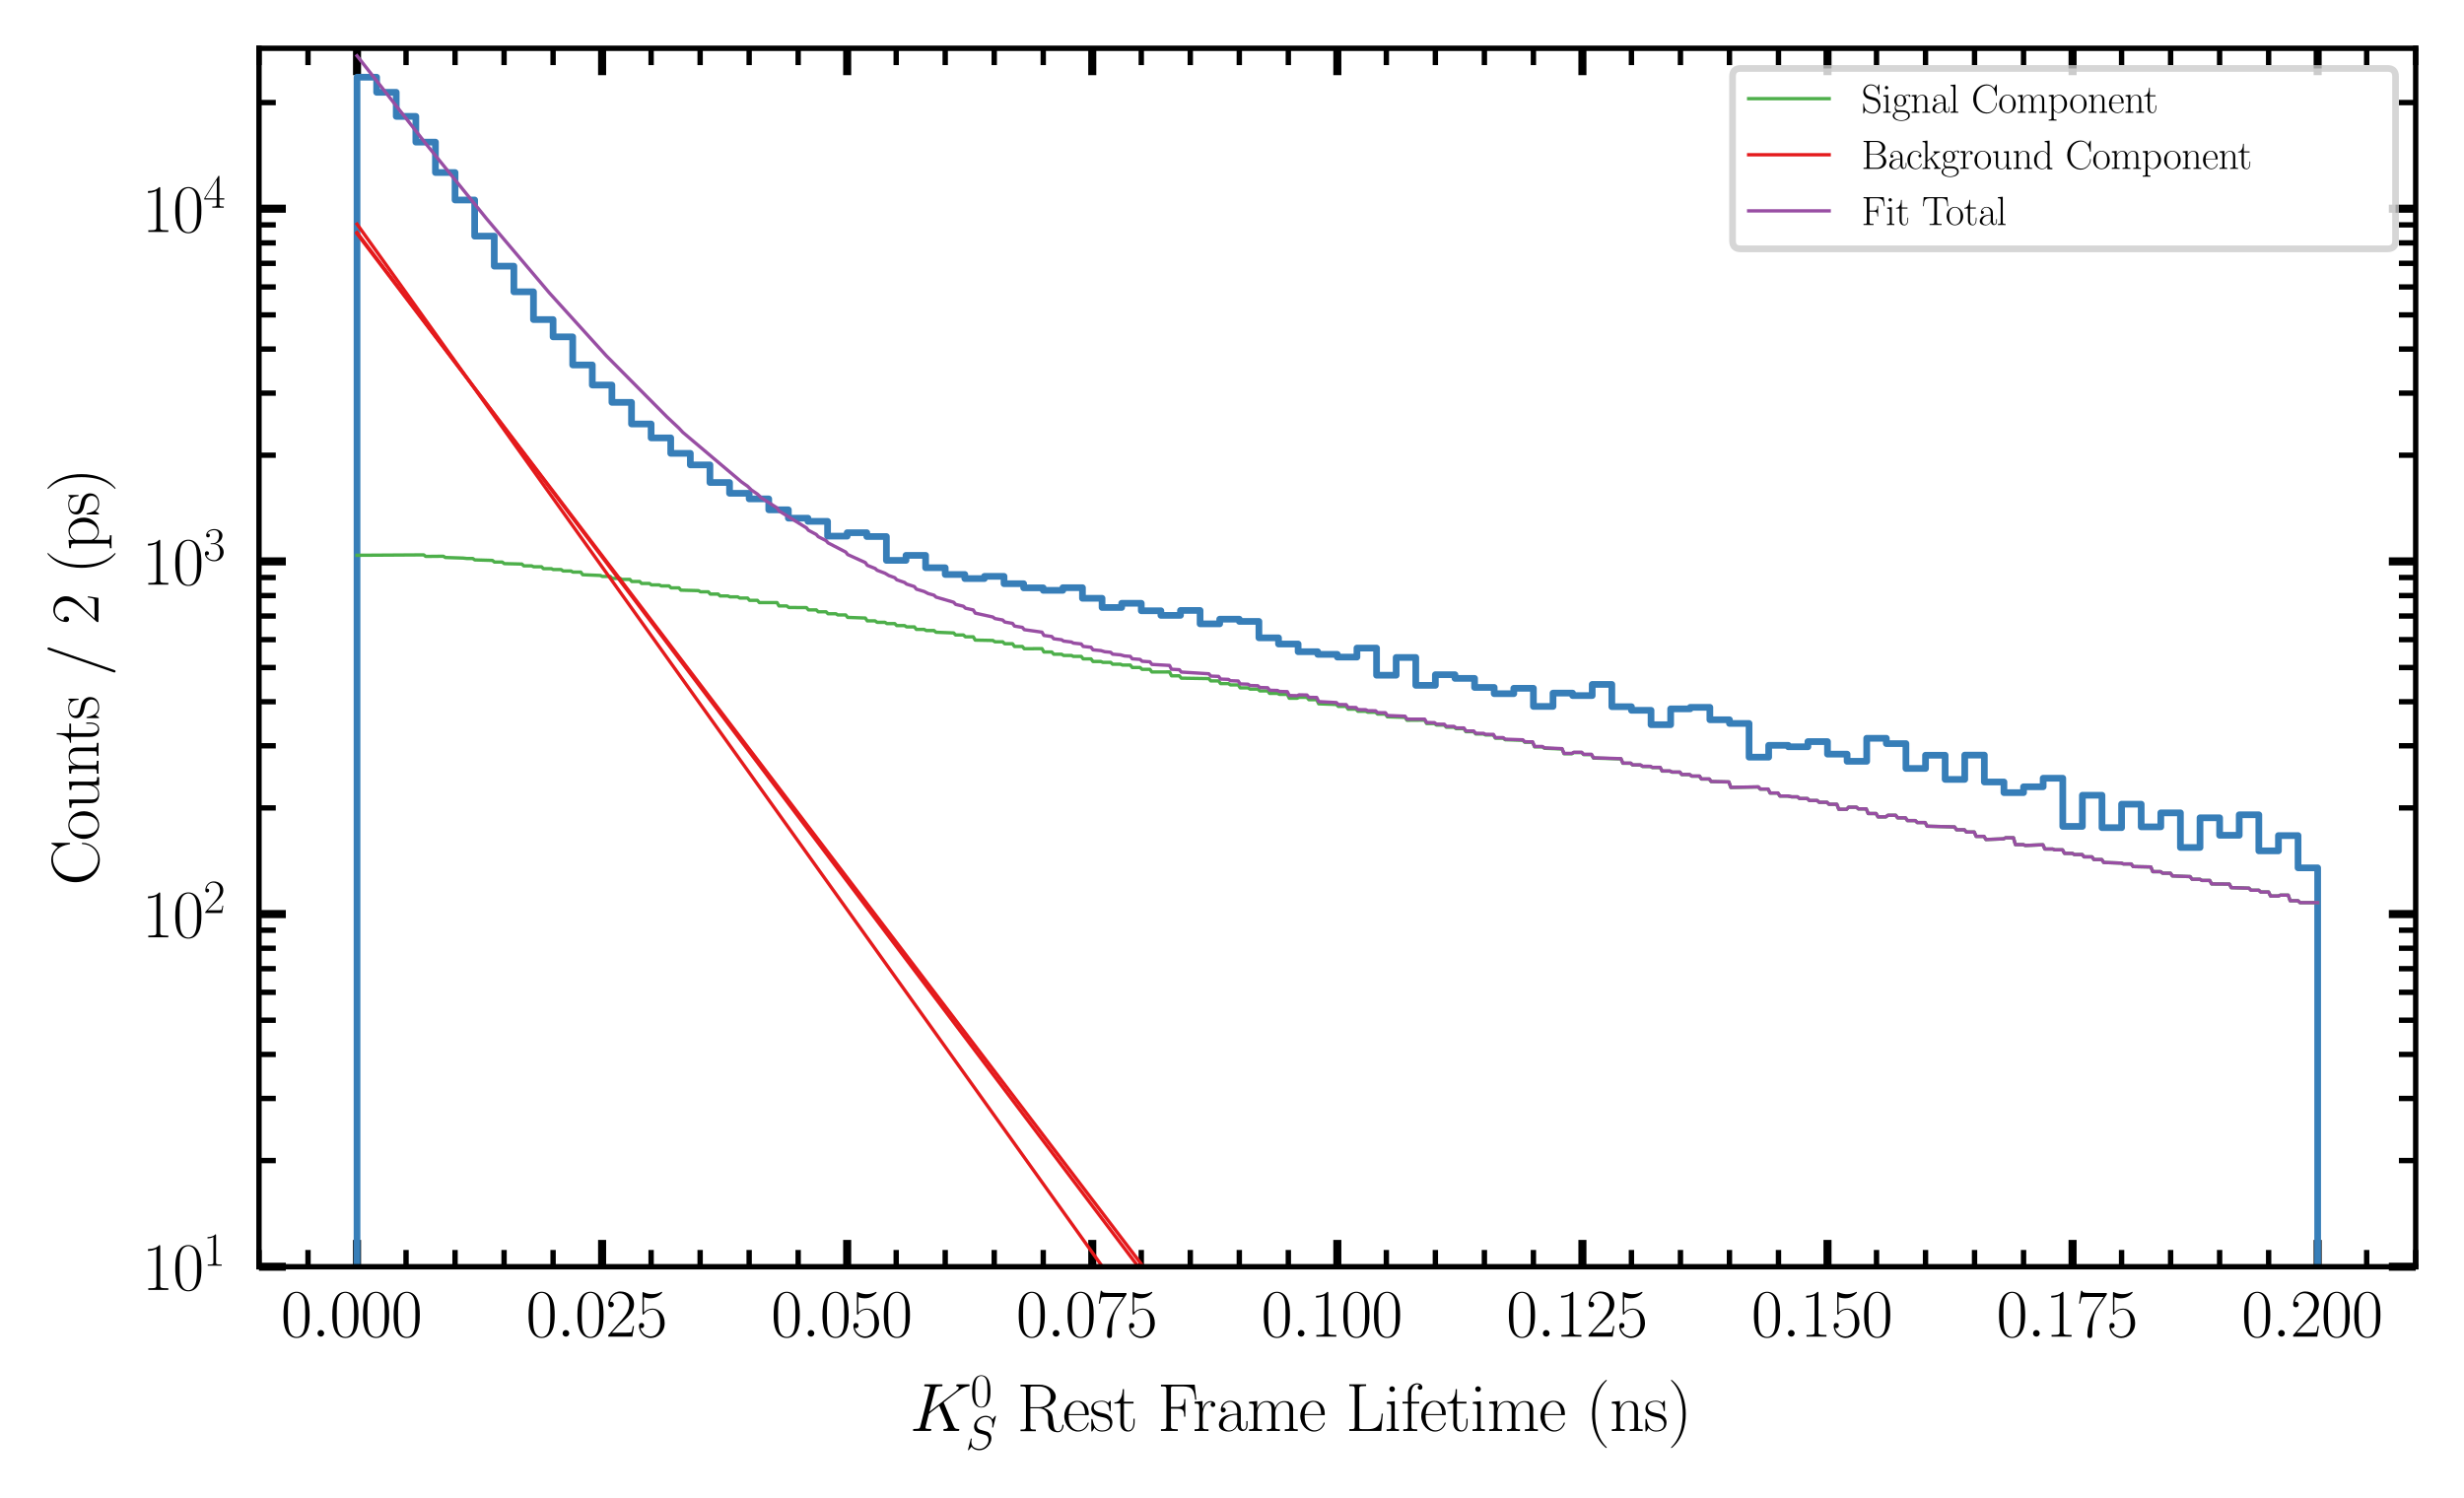 <?xml version="1.0" encoding="utf-8" standalone="no"?>
<!DOCTYPE svg PUBLIC "-//W3C//DTD SVG 1.1//EN"
  "http://www.w3.org/Graphics/SVG/1.1/DTD/svg11.dtd">
<svg xmlns:xlink="http://www.w3.org/1999/xlink" width="367.2pt" height="223.2pt" viewBox="0 0 367.2 223.2" xmlns="http://www.w3.org/2000/svg" version="1.1">
 <defs>
  <style type="text/css">*{stroke-linejoin: round; stroke-linecap: butt}</style>
 </defs>
 <g id="figure_1">
  <g id="patch_1">
   <path d="M 0 223.2 
L 367.2 223.2 
L 367.2 0 
L 0 0 
z
" style="fill: #ffffff"/>
  </g>
  <g id="axes_1">
   <g id="patch_2">
    <path d="M 38.597 188.791 
L 360 188.791 
L 360 7.2 
L 38.597 7.2 
z
" style="fill: #ffffff"/>
   </g>
   <g id="matplotlib.axis_1">
    <g id="xtick_1">
     <g id="line2d_1">
      <defs>
       <path id="m624551f4c3" d="M 0 0 
L 0 -4 
" style="stroke: #000000; stroke-width: 1.2"/>
      </defs>
      <g>
       <use xlink:href="#m624551f4c3" x="53.206" y="188.791" style="stroke: #000000; stroke-width: 1.2"/>
      </g>
     </g>
     <g id="line2d_2">
      <defs>
       <path id="m2b23b07641" d="M 0 0 
L 0 4 
" style="stroke: #000000; stroke-width: 1.2"/>
      </defs>
      <g>
       <use xlink:href="#m2b23b07641" x="53.206" y="7.2" style="stroke: #000000; stroke-width: 1.2"/>
      </g>
     </g>
     <g id="text_1">
      <!-- $\mathdefault{0.000}$ -->
      <g transform="translate(41.859 199.209) scale(0.1 -0.1)">
       <defs>
        <path id="CMR17-30" d="M 2688 2025 
C 2688 2416 2682 3080 2413 3591 
C 2176 4039 1798 4198 1466 4198 
C 1158 4198 768 4058 525 3597 
C 269 3118 243 2524 243 2025 
C 243 1661 250 1106 448 619 
C 723 -39 1216 -128 1466 -128 
C 1760 -128 2208 -7 2470 600 
C 2662 1042 2688 1559 2688 2025 
z
M 1466 -26 
C 1056 -26 813 325 723 812 
C 653 1188 653 1738 653 2096 
C 653 2588 653 2997 736 3387 
C 858 3929 1216 4096 1466 4096 
C 1728 4096 2067 3923 2189 3400 
C 2272 3036 2278 2607 2278 2096 
C 2278 1680 2278 1169 2202 792 
C 2067 95 1690 -26 1466 -26 
z
" transform="scale(0.016)"/>
        <path id="CMMI12-3a" d="M 1178 307 
C 1178 492 1024 619 870 619 
C 685 619 557 466 557 313 
C 557 128 710 0 864 0 
C 1050 0 1178 153 1178 307 
z
" transform="scale(0.016)"/>
       </defs>
       <use xlink:href="#CMR17-30" transform="scale(0.996)"/>
       <use xlink:href="#CMMI12-3a" transform="translate(45.69 0) scale(0.996)"/>
       <use xlink:href="#CMR17-30" transform="translate(72.788 0) scale(0.996)"/>
       <use xlink:href="#CMR17-30" transform="translate(118.478 0) scale(0.996)"/>
       <use xlink:href="#CMR17-30" transform="translate(164.169 0) scale(0.996)"/>
      </g>
     </g>
    </g>
    <g id="xtick_2">
     <g id="line2d_3">
      <g>
       <use xlink:href="#m624551f4c3" x="89.729" y="188.791" style="stroke: #000000; stroke-width: 1.2"/>
      </g>
     </g>
     <g id="line2d_4">
      <g>
       <use xlink:href="#m2b23b07641" x="89.729" y="7.2" style="stroke: #000000; stroke-width: 1.2"/>
      </g>
     </g>
     <g id="text_2">
      <!-- $\mathdefault{0.025}$ -->
      <g transform="translate(78.383 199.209) scale(0.1 -0.1)">
       <defs>
        <path id="CMR17-32" d="M 2669 989 
L 2554 989 
C 2490 536 2438 459 2413 420 
C 2381 369 1920 369 1830 369 
L 602 369 
C 832 619 1280 1072 1824 1597 
C 2214 1967 2669 2402 2669 3035 
C 2669 3790 2067 4224 1395 4224 
C 691 4224 262 3604 262 3030 
C 262 2780 448 2748 525 2748 
C 589 2748 781 2787 781 3010 
C 781 3207 614 3264 525 3264 
C 486 3264 448 3258 422 3245 
C 544 3790 915 4058 1306 4058 
C 1862 4058 2227 3617 2227 3035 
C 2227 2479 1901 2000 1536 1584 
L 262 146 
L 262 0 
L 2515 0 
L 2669 989 
z
" transform="scale(0.016)"/>
        <path id="CMR17-35" d="M 730 3692 
C 794 3666 1056 3584 1325 3584 
C 1920 3584 2246 3911 2432 4100 
C 2432 4157 2432 4192 2394 4192 
C 2387 4192 2374 4192 2323 4163 
C 2099 4058 1837 3973 1517 3973 
C 1325 3973 1037 3999 723 4139 
C 653 4171 640 4171 634 4171 
C 602 4171 595 4164 595 4037 
L 595 2203 
C 595 2089 595 2057 659 2057 
C 691 2057 704 2070 736 2114 
C 941 2401 1222 2522 1542 2522 
C 1766 2522 2246 2382 2246 1289 
C 2246 1085 2246 715 2054 421 
C 1894 159 1645 25 1370 25 
C 947 25 518 320 403 814 
C 429 807 480 795 506 795 
C 589 795 749 840 749 1038 
C 749 1210 627 1280 506 1280 
C 358 1280 262 1190 262 1011 
C 262 454 704 -128 1382 -128 
C 2042 -128 2669 440 2669 1264 
C 2669 2030 2170 2624 1549 2624 
C 1222 2624 947 2503 730 2274 
L 730 3692 
z
" transform="scale(0.016)"/>
       </defs>
       <use xlink:href="#CMR17-30" transform="scale(0.996)"/>
       <use xlink:href="#CMMI12-3a" transform="translate(45.69 0) scale(0.996)"/>
       <use xlink:href="#CMR17-30" transform="translate(72.788 0) scale(0.996)"/>
       <use xlink:href="#CMR17-32" transform="translate(118.478 0) scale(0.996)"/>
       <use xlink:href="#CMR17-35" transform="translate(164.169 0) scale(0.996)"/>
      </g>
     </g>
    </g>
    <g id="xtick_3">
     <g id="line2d_5">
      <g>
       <use xlink:href="#m624551f4c3" x="126.252" y="188.791" style="stroke: #000000; stroke-width: 1.2"/>
      </g>
     </g>
     <g id="line2d_6">
      <g>
       <use xlink:href="#m2b23b07641" x="126.252" y="7.2" style="stroke: #000000; stroke-width: 1.2"/>
      </g>
     </g>
     <g id="text_3">
      <!-- $\mathdefault{0.050}$ -->
      <g transform="translate(114.906 199.209) scale(0.1 -0.1)">
       <use xlink:href="#CMR17-30" transform="scale(0.996)"/>
       <use xlink:href="#CMMI12-3a" transform="translate(45.69 0) scale(0.996)"/>
       <use xlink:href="#CMR17-30" transform="translate(72.788 0) scale(0.996)"/>
       <use xlink:href="#CMR17-35" transform="translate(118.478 0) scale(0.996)"/>
       <use xlink:href="#CMR17-30" transform="translate(164.169 0) scale(0.996)"/>
      </g>
     </g>
    </g>
    <g id="xtick_4">
     <g id="line2d_7">
      <g>
       <use xlink:href="#m624551f4c3" x="162.775" y="188.791" style="stroke: #000000; stroke-width: 1.2"/>
      </g>
     </g>
     <g id="line2d_8">
      <g>
       <use xlink:href="#m2b23b07641" x="162.775" y="7.2" style="stroke: #000000; stroke-width: 1.2"/>
      </g>
     </g>
     <g id="text_4">
      <!-- $\mathdefault{0.075}$ -->
      <g transform="translate(151.429 199.209) scale(0.1 -0.1)">
       <defs>
        <path id="CMR17-37" d="M 2886 3941 
L 2886 4081 
L 1382 4081 
C 634 4081 621 4165 595 4288 
L 480 4288 
L 294 3094 
L 410 3094 
C 429 3215 474 3540 550 3661 
C 589 3712 1062 3712 1171 3712 
L 2579 3712 
L 1869 2661 
C 1395 1954 1069 999 1069 165 
C 1069 89 1069 -128 1299 -128 
C 1530 -128 1530 89 1530 171 
L 1530 465 
C 1530 1508 1709 2196 2003 2636 
L 2886 3941 
z
" transform="scale(0.016)"/>
       </defs>
       <use xlink:href="#CMR17-30" transform="scale(0.996)"/>
       <use xlink:href="#CMMI12-3a" transform="translate(45.69 0) scale(0.996)"/>
       <use xlink:href="#CMR17-30" transform="translate(72.788 0) scale(0.996)"/>
       <use xlink:href="#CMR17-37" transform="translate(118.478 0) scale(0.996)"/>
       <use xlink:href="#CMR17-35" transform="translate(164.169 0) scale(0.996)"/>
      </g>
     </g>
    </g>
    <g id="xtick_5">
     <g id="line2d_9">
      <g>
       <use xlink:href="#m624551f4c3" x="199.298" y="188.791" style="stroke: #000000; stroke-width: 1.2"/>
      </g>
     </g>
     <g id="line2d_10">
      <g>
       <use xlink:href="#m2b23b07641" x="199.298" y="7.2" style="stroke: #000000; stroke-width: 1.2"/>
      </g>
     </g>
     <g id="text_5">
      <!-- $\mathdefault{0.100}$ -->
      <g transform="translate(187.952 199.209) scale(0.1 -0.1)">
       <defs>
        <path id="CMR17-31" d="M 1702 4058 
C 1702 4192 1696 4192 1606 4192 
C 1357 3916 979 3827 621 3827 
C 602 3827 570 3827 563 3808 
C 557 3795 557 3782 557 3648 
C 755 3648 1088 3686 1344 3839 
L 1344 461 
C 1344 236 1331 160 781 160 
L 589 160 
L 589 0 
C 896 0 1216 0 1523 0 
C 1830 0 2150 0 2458 0 
L 2458 160 
L 2266 160 
C 1715 160 1702 230 1702 458 
L 1702 4058 
z
" transform="scale(0.016)"/>
       </defs>
       <use xlink:href="#CMR17-30" transform="scale(0.996)"/>
       <use xlink:href="#CMMI12-3a" transform="translate(45.69 0) scale(0.996)"/>
       <use xlink:href="#CMR17-31" transform="translate(72.788 0) scale(0.996)"/>
       <use xlink:href="#CMR17-30" transform="translate(118.478 0) scale(0.996)"/>
       <use xlink:href="#CMR17-30" transform="translate(164.169 0) scale(0.996)"/>
      </g>
     </g>
    </g>
    <g id="xtick_6">
     <g id="line2d_11">
      <g>
       <use xlink:href="#m624551f4c3" x="235.821" y="188.791" style="stroke: #000000; stroke-width: 1.2"/>
      </g>
     </g>
     <g id="line2d_12">
      <g>
       <use xlink:href="#m2b23b07641" x="235.821" y="7.2" style="stroke: #000000; stroke-width: 1.2"/>
      </g>
     </g>
     <g id="text_6">
      <!-- $\mathdefault{0.125}$ -->
      <g transform="translate(224.475 199.209) scale(0.1 -0.1)">
       <use xlink:href="#CMR17-30" transform="scale(0.996)"/>
       <use xlink:href="#CMMI12-3a" transform="translate(45.69 0) scale(0.996)"/>
       <use xlink:href="#CMR17-31" transform="translate(72.788 0) scale(0.996)"/>
       <use xlink:href="#CMR17-32" transform="translate(118.478 0) scale(0.996)"/>
       <use xlink:href="#CMR17-35" transform="translate(164.169 0) scale(0.996)"/>
      </g>
     </g>
    </g>
    <g id="xtick_7">
     <g id="line2d_13">
      <g>
       <use xlink:href="#m624551f4c3" x="272.345" y="188.791" style="stroke: #000000; stroke-width: 1.2"/>
      </g>
     </g>
     <g id="line2d_14">
      <g>
       <use xlink:href="#m2b23b07641" x="272.345" y="7.2" style="stroke: #000000; stroke-width: 1.2"/>
      </g>
     </g>
     <g id="text_7">
      <!-- $\mathdefault{0.150}$ -->
      <g transform="translate(260.998 199.209) scale(0.1 -0.1)">
       <use xlink:href="#CMR17-30" transform="scale(0.996)"/>
       <use xlink:href="#CMMI12-3a" transform="translate(45.69 0) scale(0.996)"/>
       <use xlink:href="#CMR17-31" transform="translate(72.788 0) scale(0.996)"/>
       <use xlink:href="#CMR17-35" transform="translate(118.478 0) scale(0.996)"/>
       <use xlink:href="#CMR17-30" transform="translate(164.169 0) scale(0.996)"/>
      </g>
     </g>
    </g>
    <g id="xtick_8">
     <g id="line2d_15">
      <g>
       <use xlink:href="#m624551f4c3" x="308.868" y="188.791" style="stroke: #000000; stroke-width: 1.2"/>
      </g>
     </g>
     <g id="line2d_16">
      <g>
       <use xlink:href="#m2b23b07641" x="308.868" y="7.2" style="stroke: #000000; stroke-width: 1.2"/>
      </g>
     </g>
     <g id="text_8">
      <!-- $\mathdefault{0.175}$ -->
      <g transform="translate(297.521 199.209) scale(0.1 -0.1)">
       <use xlink:href="#CMR17-30" transform="scale(0.996)"/>
       <use xlink:href="#CMMI12-3a" transform="translate(45.69 0) scale(0.996)"/>
       <use xlink:href="#CMR17-31" transform="translate(72.788 0) scale(0.996)"/>
       <use xlink:href="#CMR17-37" transform="translate(118.478 0) scale(0.996)"/>
       <use xlink:href="#CMR17-35" transform="translate(164.169 0) scale(0.996)"/>
      </g>
     </g>
    </g>
    <g id="xtick_9">
     <g id="line2d_17">
      <g>
       <use xlink:href="#m624551f4c3" x="345.391" y="188.791" style="stroke: #000000; stroke-width: 1.2"/>
      </g>
     </g>
     <g id="line2d_18">
      <g>
       <use xlink:href="#m2b23b07641" x="345.391" y="7.2" style="stroke: #000000; stroke-width: 1.2"/>
      </g>
     </g>
     <g id="text_9">
      <!-- $\mathdefault{0.200}$ -->
      <g transform="translate(334.044 199.209) scale(0.1 -0.1)">
       <use xlink:href="#CMR17-30" transform="scale(0.996)"/>
       <use xlink:href="#CMMI12-3a" transform="translate(45.69 0) scale(0.996)"/>
       <use xlink:href="#CMR17-32" transform="translate(72.788 0) scale(0.996)"/>
       <use xlink:href="#CMR17-30" transform="translate(118.478 0) scale(0.996)"/>
       <use xlink:href="#CMR17-30" transform="translate(164.169 0) scale(0.996)"/>
      </g>
     </g>
    </g>
    <g id="xtick_10">
     <g id="line2d_19">
      <defs>
       <path id="m93caf81e6a" d="M 0 0 
L 0 -2.5 
" style="stroke: #000000; stroke-width: 0.8"/>
      </defs>
      <g>
       <use xlink:href="#m93caf81e6a" x="38.597" y="188.791" style="stroke: #000000; stroke-width: 0.8"/>
      </g>
     </g>
     <g id="line2d_20">
      <defs>
       <path id="m2562e3edaa" d="M 0 0 
L 0 2.5 
" style="stroke: #000000; stroke-width: 0.8"/>
      </defs>
      <g>
       <use xlink:href="#m2562e3edaa" x="38.597" y="7.2" style="stroke: #000000; stroke-width: 0.8"/>
      </g>
     </g>
    </g>
    <g id="xtick_11">
     <g id="line2d_21">
      <g>
       <use xlink:href="#m93caf81e6a" x="45.901" y="188.791" style="stroke: #000000; stroke-width: 0.8"/>
      </g>
     </g>
     <g id="line2d_22">
      <g>
       <use xlink:href="#m2562e3edaa" x="45.901" y="7.2" style="stroke: #000000; stroke-width: 0.8"/>
      </g>
     </g>
    </g>
    <g id="xtick_12">
     <g id="line2d_23">
      <g>
       <use xlink:href="#m93caf81e6a" x="60.51" y="188.791" style="stroke: #000000; stroke-width: 0.8"/>
      </g>
     </g>
     <g id="line2d_24">
      <g>
       <use xlink:href="#m2562e3edaa" x="60.51" y="7.2" style="stroke: #000000; stroke-width: 0.8"/>
      </g>
     </g>
    </g>
    <g id="xtick_13">
     <g id="line2d_25">
      <g>
       <use xlink:href="#m93caf81e6a" x="67.815" y="188.791" style="stroke: #000000; stroke-width: 0.8"/>
      </g>
     </g>
     <g id="line2d_26">
      <g>
       <use xlink:href="#m2562e3edaa" x="67.815" y="7.2" style="stroke: #000000; stroke-width: 0.8"/>
      </g>
     </g>
    </g>
    <g id="xtick_14">
     <g id="line2d_27">
      <g>
       <use xlink:href="#m93caf81e6a" x="75.12" y="188.791" style="stroke: #000000; stroke-width: 0.8"/>
      </g>
     </g>
     <g id="line2d_28">
      <g>
       <use xlink:href="#m2562e3edaa" x="75.12" y="7.2" style="stroke: #000000; stroke-width: 0.8"/>
      </g>
     </g>
    </g>
    <g id="xtick_15">
     <g id="line2d_29">
      <g>
       <use xlink:href="#m93caf81e6a" x="82.424" y="188.791" style="stroke: #000000; stroke-width: 0.8"/>
      </g>
     </g>
     <g id="line2d_30">
      <g>
       <use xlink:href="#m2562e3edaa" x="82.424" y="7.2" style="stroke: #000000; stroke-width: 0.8"/>
      </g>
     </g>
    </g>
    <g id="xtick_16">
     <g id="line2d_31">
      <g>
       <use xlink:href="#m93caf81e6a" x="97.034" y="188.791" style="stroke: #000000; stroke-width: 0.8"/>
      </g>
     </g>
     <g id="line2d_32">
      <g>
       <use xlink:href="#m2562e3edaa" x="97.034" y="7.2" style="stroke: #000000; stroke-width: 0.8"/>
      </g>
     </g>
    </g>
    <g id="xtick_17">
     <g id="line2d_33">
      <g>
       <use xlink:href="#m93caf81e6a" x="104.338" y="188.791" style="stroke: #000000; stroke-width: 0.8"/>
      </g>
     </g>
     <g id="line2d_34">
      <g>
       <use xlink:href="#m2562e3edaa" x="104.338" y="7.2" style="stroke: #000000; stroke-width: 0.8"/>
      </g>
     </g>
    </g>
    <g id="xtick_18">
     <g id="line2d_35">
      <g>
       <use xlink:href="#m93caf81e6a" x="111.643" y="188.791" style="stroke: #000000; stroke-width: 0.8"/>
      </g>
     </g>
     <g id="line2d_36">
      <g>
       <use xlink:href="#m2562e3edaa" x="111.643" y="7.2" style="stroke: #000000; stroke-width: 0.8"/>
      </g>
     </g>
    </g>
    <g id="xtick_19">
     <g id="line2d_37">
      <g>
       <use xlink:href="#m93caf81e6a" x="118.947" y="188.791" style="stroke: #000000; stroke-width: 0.8"/>
      </g>
     </g>
     <g id="line2d_38">
      <g>
       <use xlink:href="#m2562e3edaa" x="118.947" y="7.2" style="stroke: #000000; stroke-width: 0.8"/>
      </g>
     </g>
    </g>
    <g id="xtick_20">
     <g id="line2d_39">
      <g>
       <use xlink:href="#m93caf81e6a" x="133.557" y="188.791" style="stroke: #000000; stroke-width: 0.8"/>
      </g>
     </g>
     <g id="line2d_40">
      <g>
       <use xlink:href="#m2562e3edaa" x="133.557" y="7.2" style="stroke: #000000; stroke-width: 0.8"/>
      </g>
     </g>
    </g>
    <g id="xtick_21">
     <g id="line2d_41">
      <g>
       <use xlink:href="#m93caf81e6a" x="140.861" y="188.791" style="stroke: #000000; stroke-width: 0.8"/>
      </g>
     </g>
     <g id="line2d_42">
      <g>
       <use xlink:href="#m2562e3edaa" x="140.861" y="7.2" style="stroke: #000000; stroke-width: 0.8"/>
      </g>
     </g>
    </g>
    <g id="xtick_22">
     <g id="line2d_43">
      <g>
       <use xlink:href="#m93caf81e6a" x="148.166" y="188.791" style="stroke: #000000; stroke-width: 0.8"/>
      </g>
     </g>
     <g id="line2d_44">
      <g>
       <use xlink:href="#m2562e3edaa" x="148.166" y="7.2" style="stroke: #000000; stroke-width: 0.8"/>
      </g>
     </g>
    </g>
    <g id="xtick_23">
     <g id="line2d_45">
      <g>
       <use xlink:href="#m93caf81e6a" x="155.471" y="188.791" style="stroke: #000000; stroke-width: 0.8"/>
      </g>
     </g>
     <g id="line2d_46">
      <g>
       <use xlink:href="#m2562e3edaa" x="155.471" y="7.2" style="stroke: #000000; stroke-width: 0.8"/>
      </g>
     </g>
    </g>
    <g id="xtick_24">
     <g id="line2d_47">
      <g>
       <use xlink:href="#m93caf81e6a" x="170.08" y="188.791" style="stroke: #000000; stroke-width: 0.8"/>
      </g>
     </g>
     <g id="line2d_48">
      <g>
       <use xlink:href="#m2562e3edaa" x="170.08" y="7.2" style="stroke: #000000; stroke-width: 0.8"/>
      </g>
     </g>
    </g>
    <g id="xtick_25">
     <g id="line2d_49">
      <g>
       <use xlink:href="#m93caf81e6a" x="177.384" y="188.791" style="stroke: #000000; stroke-width: 0.8"/>
      </g>
     </g>
     <g id="line2d_50">
      <g>
       <use xlink:href="#m2562e3edaa" x="177.384" y="7.2" style="stroke: #000000; stroke-width: 0.8"/>
      </g>
     </g>
    </g>
    <g id="xtick_26">
     <g id="line2d_51">
      <g>
       <use xlink:href="#m93caf81e6a" x="184.689" y="188.791" style="stroke: #000000; stroke-width: 0.8"/>
      </g>
     </g>
     <g id="line2d_52">
      <g>
       <use xlink:href="#m2562e3edaa" x="184.689" y="7.2" style="stroke: #000000; stroke-width: 0.8"/>
      </g>
     </g>
    </g>
    <g id="xtick_27">
     <g id="line2d_53">
      <g>
       <use xlink:href="#m93caf81e6a" x="191.994" y="188.791" style="stroke: #000000; stroke-width: 0.8"/>
      </g>
     </g>
     <g id="line2d_54">
      <g>
       <use xlink:href="#m2562e3edaa" x="191.994" y="7.2" style="stroke: #000000; stroke-width: 0.8"/>
      </g>
     </g>
    </g>
    <g id="xtick_28">
     <g id="line2d_55">
      <g>
       <use xlink:href="#m93caf81e6a" x="206.603" y="188.791" style="stroke: #000000; stroke-width: 0.8"/>
      </g>
     </g>
     <g id="line2d_56">
      <g>
       <use xlink:href="#m2562e3edaa" x="206.603" y="7.2" style="stroke: #000000; stroke-width: 0.8"/>
      </g>
     </g>
    </g>
    <g id="xtick_29">
     <g id="line2d_57">
      <g>
       <use xlink:href="#m93caf81e6a" x="213.908" y="188.791" style="stroke: #000000; stroke-width: 0.8"/>
      </g>
     </g>
     <g id="line2d_58">
      <g>
       <use xlink:href="#m2562e3edaa" x="213.908" y="7.2" style="stroke: #000000; stroke-width: 0.8"/>
      </g>
     </g>
    </g>
    <g id="xtick_30">
     <g id="line2d_59">
      <g>
       <use xlink:href="#m93caf81e6a" x="221.212" y="188.791" style="stroke: #000000; stroke-width: 0.8"/>
      </g>
     </g>
     <g id="line2d_60">
      <g>
       <use xlink:href="#m2562e3edaa" x="221.212" y="7.2" style="stroke: #000000; stroke-width: 0.8"/>
      </g>
     </g>
    </g>
    <g id="xtick_31">
     <g id="line2d_61">
      <g>
       <use xlink:href="#m93caf81e6a" x="228.517" y="188.791" style="stroke: #000000; stroke-width: 0.8"/>
      </g>
     </g>
     <g id="line2d_62">
      <g>
       <use xlink:href="#m2562e3edaa" x="228.517" y="7.2" style="stroke: #000000; stroke-width: 0.8"/>
      </g>
     </g>
    </g>
    <g id="xtick_32">
     <g id="line2d_63">
      <g>
       <use xlink:href="#m93caf81e6a" x="243.126" y="188.791" style="stroke: #000000; stroke-width: 0.8"/>
      </g>
     </g>
     <g id="line2d_64">
      <g>
       <use xlink:href="#m2562e3edaa" x="243.126" y="7.2" style="stroke: #000000; stroke-width: 0.8"/>
      </g>
     </g>
    </g>
    <g id="xtick_33">
     <g id="line2d_65">
      <g>
       <use xlink:href="#m93caf81e6a" x="250.431" y="188.791" style="stroke: #000000; stroke-width: 0.8"/>
      </g>
     </g>
     <g id="line2d_66">
      <g>
       <use xlink:href="#m2562e3edaa" x="250.431" y="7.2" style="stroke: #000000; stroke-width: 0.8"/>
      </g>
     </g>
    </g>
    <g id="xtick_34">
     <g id="line2d_67">
      <g>
       <use xlink:href="#m93caf81e6a" x="257.735" y="188.791" style="stroke: #000000; stroke-width: 0.8"/>
      </g>
     </g>
     <g id="line2d_68">
      <g>
       <use xlink:href="#m2562e3edaa" x="257.735" y="7.2" style="stroke: #000000; stroke-width: 0.8"/>
      </g>
     </g>
    </g>
    <g id="xtick_35">
     <g id="line2d_69">
      <g>
       <use xlink:href="#m93caf81e6a" x="265.04" y="188.791" style="stroke: #000000; stroke-width: 0.8"/>
      </g>
     </g>
     <g id="line2d_70">
      <g>
       <use xlink:href="#m2562e3edaa" x="265.04" y="7.2" style="stroke: #000000; stroke-width: 0.8"/>
      </g>
     </g>
    </g>
    <g id="xtick_36">
     <g id="line2d_71">
      <g>
       <use xlink:href="#m93caf81e6a" x="279.649" y="188.791" style="stroke: #000000; stroke-width: 0.8"/>
      </g>
     </g>
     <g id="line2d_72">
      <g>
       <use xlink:href="#m2562e3edaa" x="279.649" y="7.2" style="stroke: #000000; stroke-width: 0.8"/>
      </g>
     </g>
    </g>
    <g id="xtick_37">
     <g id="line2d_73">
      <g>
       <use xlink:href="#m93caf81e6a" x="286.954" y="188.791" style="stroke: #000000; stroke-width: 0.8"/>
      </g>
     </g>
     <g id="line2d_74">
      <g>
       <use xlink:href="#m2562e3edaa" x="286.954" y="7.2" style="stroke: #000000; stroke-width: 0.8"/>
      </g>
     </g>
    </g>
    <g id="xtick_38">
     <g id="line2d_75">
      <g>
       <use xlink:href="#m93caf81e6a" x="294.258" y="188.791" style="stroke: #000000; stroke-width: 0.8"/>
      </g>
     </g>
     <g id="line2d_76">
      <g>
       <use xlink:href="#m2562e3edaa" x="294.258" y="7.2" style="stroke: #000000; stroke-width: 0.8"/>
      </g>
     </g>
    </g>
    <g id="xtick_39">
     <g id="line2d_77">
      <g>
       <use xlink:href="#m93caf81e6a" x="301.563" y="188.791" style="stroke: #000000; stroke-width: 0.8"/>
      </g>
     </g>
     <g id="line2d_78">
      <g>
       <use xlink:href="#m2562e3edaa" x="301.563" y="7.2" style="stroke: #000000; stroke-width: 0.8"/>
      </g>
     </g>
    </g>
    <g id="xtick_40">
     <g id="line2d_79">
      <g>
       <use xlink:href="#m93caf81e6a" x="316.172" y="188.791" style="stroke: #000000; stroke-width: 0.8"/>
      </g>
     </g>
     <g id="line2d_80">
      <g>
       <use xlink:href="#m2562e3edaa" x="316.172" y="7.2" style="stroke: #000000; stroke-width: 0.8"/>
      </g>
     </g>
    </g>
    <g id="xtick_41">
     <g id="line2d_81">
      <g>
       <use xlink:href="#m93caf81e6a" x="323.477" y="188.791" style="stroke: #000000; stroke-width: 0.8"/>
      </g>
     </g>
     <g id="line2d_82">
      <g>
       <use xlink:href="#m2562e3edaa" x="323.477" y="7.2" style="stroke: #000000; stroke-width: 0.8"/>
      </g>
     </g>
    </g>
    <g id="xtick_42">
     <g id="line2d_83">
      <g>
       <use xlink:href="#m93caf81e6a" x="330.781" y="188.791" style="stroke: #000000; stroke-width: 0.8"/>
      </g>
     </g>
     <g id="line2d_84">
      <g>
       <use xlink:href="#m2562e3edaa" x="330.781" y="7.2" style="stroke: #000000; stroke-width: 0.8"/>
      </g>
     </g>
    </g>
    <g id="xtick_43">
     <g id="line2d_85">
      <g>
       <use xlink:href="#m93caf81e6a" x="338.086" y="188.791" style="stroke: #000000; stroke-width: 0.8"/>
      </g>
     </g>
     <g id="line2d_86">
      <g>
       <use xlink:href="#m2562e3edaa" x="338.086" y="7.2" style="stroke: #000000; stroke-width: 0.8"/>
      </g>
     </g>
    </g>
    <g id="xtick_44">
     <g id="line2d_87">
      <g>
       <use xlink:href="#m93caf81e6a" x="352.695" y="188.791" style="stroke: #000000; stroke-width: 0.8"/>
      </g>
     </g>
     <g id="line2d_88">
      <g>
       <use xlink:href="#m2562e3edaa" x="352.695" y="7.2" style="stroke: #000000; stroke-width: 0.8"/>
      </g>
     </g>
    </g>
    <g id="xtick_45">
     <g id="line2d_89">
      <g>
       <use xlink:href="#m93caf81e6a" x="360" y="188.791" style="stroke: #000000; stroke-width: 0.8"/>
      </g>
     </g>
     <g id="line2d_90">
      <g>
       <use xlink:href="#m2562e3edaa" x="360" y="7.2" style="stroke: #000000; stroke-width: 0.8"/>
      </g>
     </g>
    </g>
    <g id="text_10">
     <!-- $K_S^0$ Rest Frame Lifetime (ns) -->
     <g transform="translate(135.588 213.256) scale(0.1 -0.1)">
      <defs>
       <path id="CMMI12-4b" d="M 3200 2571 
C 3194 2590 3168 2641 3168 2661 
C 3168 2667 3174 2673 3283 2756 
L 3904 3242 
C 4762 3905 5043 4128 5485 4167 
C 5530 4167 5594 4167 5594 4282 
C 5594 4320 5574 4352 5523 4352 
C 5453 4352 5376 4352 5306 4352 
L 5062 4352 
C 4864 4352 4653 4352 4461 4352 
C 4416 4352 4339 4352 4339 4237 
C 4339 4173 4384 4167 4422 4167 
C 4493 4160 4576 4135 4576 4046 
C 4576 3919 4384 3765 4333 3727 
L 1824 1784 
L 2355 3887 
C 2413 4103 2426 4167 2880 4167 
C 3002 4167 3059 4167 3059 4288 
C 3059 4352 2995 4352 2963 4352 
C 2848 4352 2714 4352 2592 4352 
L 1837 4352 
C 1722 4352 1581 4352 1466 4352 
C 1414 4352 1344 4352 1344 4231 
C 1344 4167 1402 4167 1498 4167 
C 1888 4167 1888 4116 1888 4046 
C 1888 4034 1888 3995 1862 3899 
L 998 472 
C 941 249 928 185 480 185 
C 358 185 294 185 294 70 
C 294 0 352 0 390 0 
C 512 0 640 0 762 0 
L 1510 0 
C 1632 0 1766 0 1888 0 
C 1939 0 2010 0 2010 121 
C 2010 185 1952 185 1856 185 
C 1466 185 1466 236 1466 300 
C 1466 345 1504 504 1530 606 
L 1779 1593 
L 2752 2351 
C 2938 1943 3277 1128 3539 505 
C 3558 466 3571 428 3571 383 
C 3571 185 3315 185 3258 185 
C 3200 185 3136 185 3136 64 
C 3136 0 3206 0 3226 0 
C 3450 0 3686 0 3910 0 
L 4218 0 
C 4314 0 4422 0 4518 0 
C 4557 0 4627 0 4627 121 
C 4627 185 4570 185 4506 185 
C 4269 185 4186 236 4090 466 
L 3200 2571 
z
" transform="scale(0.016)"/>
       <path id="CMMI12-53" d="M 4064 4423 
C 4064 4480 4019 4480 4006 4480 
C 3981 4480 3974 4474 3898 4378 
C 3859 4333 3597 4001 3590 3995 
C 3379 4410 2957 4480 2688 4480 
C 1875 4480 1139 3743 1139 3025 
C 1139 2549 1427 2269 1741 2161 
C 1811 2135 2189 2033 2381 1989 
C 2707 1900 2790 1875 2925 1735 
C 2950 1703 3078 1557 3078 1258 
C 3078 667 2528 57 1888 57 
C 1363 57 781 280 781 991 
C 781 1112 806 1265 826 1328 
C 826 1348 832 1378 832 1391 
C 832 1417 819 1449 768 1449 
C 710 1449 704 1436 678 1328 
L 352 24 
C 352 18 326 -64 326 -71 
C 326 -128 378 -128 390 -128 
C 416 -128 422 -122 499 -26 
L 794 356 
C 947 126 1280 -128 1875 -128 
C 2701 -128 3456 666 3456 1460 
C 3456 1728 3392 1963 3149 2197 
C 3014 2331 2899 2363 2310 2516 
C 1882 2630 1824 2649 1709 2751 
C 1600 2858 1517 3011 1517 3227 
C 1517 3761 2061 4308 2669 4308 
C 3296 4308 3590 3926 3590 3323 
C 3590 3158 3558 2986 3558 2961 
C 3558 2903 3610 2903 3629 2903 
C 3686 2903 3693 2922 3718 3024 
L 4064 4423 
z
" transform="scale(0.016)"/>
       <path id="CMR17-52" d="M 2509 2146 
C 3117 2268 3629 2676 3629 3186 
C 3629 3785 2950 4326 2054 4326 
L 333 4326 
L 333 4160 
C 774 4160 845 4160 845 3873 
L 845 415 
C 845 128 774 128 333 128 
L 333 -26 
C 518 -26 851 -26 1050 -26 
C 1248 -26 1581 -26 1766 -26 
L 1766 128 
C 1325 128 1254 128 1254 417 
L 1254 2112 
L 2003 2112 
C 2368 2112 2573 1964 2662 1881 
C 2918 1632 2918 1459 2918 1024 
C 2918 595 2918 377 3110 160 
C 3354 -102 3680 -128 3821 -128 
C 4294 -128 4365 396 4365 503 
C 4365 540 4365 585 4307 585 
C 4256 585 4250 547 4250 522 
C 4218 112 4032 -26 3834 -26 
C 3482 -26 3443 375 3405 764 
C 3386 898 3373 993 3360 1133 
C 3322 1452 3270 1917 2509 2146 
z
M 1984 2214 
L 1254 2214 
L 1254 3913 
C 1254 4129 1267 4160 1523 4160 
L 1990 4160 
C 2522 4160 3142 3977 3142 3190 
C 3142 2372 2464 2214 1984 2214 
z
" transform="scale(0.016)"/>
       <path id="CMR17-65" d="M 2438 1472 
C 2464 1498 2464 1511 2464 1576 
C 2464 2238 2118 2816 1389 2816 
C 710 2816 173 2169 173 1383 
C 173 551 781 -64 1459 -64 
C 2176 -64 2458 607 2458 740 
C 2458 784 2419 784 2406 784 
C 2362 784 2355 771 2330 696 
C 2189 265 1837 51 1504 51 
C 1229 51 954 203 781 480 
C 582 803 582 1176 582 1472 
L 2438 1472 
z
M 589 1568 
C 634 2505 1126 2714 1382 2714 
C 1818 2714 2112 2297 2118 1568 
L 589 1568 
z
" transform="scale(0.016)"/>
       <path id="CMR17-73" d="M 1978 2697 
C 1978 2813 1971 2819 1933 2819 
C 1907 2819 1901 2813 1824 2717 
C 1805 2691 1747 2626 1728 2601 
C 1523 2819 1235 2819 1126 2819 
C 416 2819 160 2447 160 2076 
C 160 1498 813 1365 998 1325 
C 1402 1243 1542 1217 1677 1101 
C 1760 1025 1901 884 1901 654 
C 1901 384 1747 38 1158 38 
C 602 38 403 460 288 1021 
C 269 1110 269 1117 218 1117 
C 166 1117 160 1110 160 983 
L 160 63 
C 160 -51 166 -58 205 -58 
C 237 -58 243 -51 275 0 
C 314 57 410 211 448 276 
C 576 103 800 -64 1158 -64 
C 1792 -64 2131 283 2131 784 
C 2131 1112 1958 1285 1875 1362 
C 1683 1561 1459 1606 1190 1657 
C 838 1735 390 1825 390 2217 
C 390 2383 480 2737 1126 2737 
C 1811 2737 1850 2094 1862 1888 
C 1869 1856 1901 1849 1920 1849 
C 1978 1849 1978 1869 1978 1978 
L 1978 2697 
z
" transform="scale(0.016)"/>
       <path id="CMR17-74" d="M 966 2560 
L 1862 2560 
L 1862 2725 
L 966 2725 
L 966 3904 
L 851 3904 
C 838 3245 614 2668 70 2668 
L 70 2560 
L 627 2560 
L 627 771 
C 627 650 627 -64 1370 -64 
C 1747 -64 1965 306 1965 777 
L 1965 1140 
L 1850 1140 
L 1850 783 
C 1850 344 1677 51 1408 51 
C 1222 51 966 178 966 758 
L 966 2560 
z
" transform="scale(0.016)"/>
       <path id="CMR17-46" d="M 3482 4325 
L 326 4325 
L 326 4160 
C 768 4160 838 4160 838 3874 
L 838 446 
C 838 160 768 160 326 160 
L 326 0 
C 512 0 870 0 1069 0 
C 1331 0 1638 0 1901 0 
L 1901 160 
L 1760 160 
C 1274 160 1261 223 1261 452 
L 1261 2075 
L 1837 2075 
C 2432 2075 2490 1865 2490 1332 
L 2605 1332 
L 2605 2987 
L 2490 2987 
C 2490 2450 2432 2240 1837 2240 
L 1261 2240 
L 1261 3911 
C 1261 4128 1274 4160 1530 4160 
L 2355 4160 
C 3322 4160 3430 3765 3520 2916 
L 3635 2916 
L 3482 4325 
z
" transform="scale(0.016)"/>
       <path id="CMR17-72" d="M 960 1497 
C 960 2112 1222 2688 1702 2688 
C 1747 2688 1792 2682 1837 2662 
C 1837 2662 1696 2617 1696 2452 
C 1696 2298 1818 2234 1914 2234 
C 1990 2234 2131 2279 2131 2458 
C 2131 2663 1926 2790 1709 2790 
C 1222 2790 1011 2317 947 2093 
L 941 2093 
L 941 2790 
L 198 2720 
L 198 2554 
C 576 2554 634 2515 634 2208 
L 634 428 
C 634 184 608 153 198 153 
L 198 -13 
C 352 0 646 0 813 0 
C 998 0 1325 0 1498 -13 
L 1498 153 
C 1037 153 960 153 960 440 
L 960 1497 
z
" transform="scale(0.016)"/>
       <path id="CMR17-61" d="M 2304 1653 
C 2304 2072 2304 2294 2035 2543 
C 1798 2752 1523 2816 1306 2816 
C 800 2816 435 2407 435 1971 
C 435 1728 627 1728 666 1728 
C 749 1728 896 1778 896 1954 
C 896 2112 774 2181 666 2181 
C 640 2181 608 2174 589 2168 
C 723 2592 1069 2714 1293 2714 
C 1613 2714 1965 2429 1965 1885 
L 1965 1600 
C 1587 1600 1133 1549 774 1357 
C 371 1133 256 813 256 570 
C 256 77 832 -64 1171 -64 
C 1523 -64 1850 139 1990 511 
C 2003 233 2182 -18 2464 -18 
C 2598 -18 2938 70 2938 567 
L 2938 920 
L 2822 920 
L 2822 562 
C 2822 178 2650 128 2566 128 
C 2304 128 2304 458 2304 738 
L 2304 1653 
z
M 1965 870 
C 1965 317 1568 38 1216 38 
C 896 38 646 275 646 570 
C 646 761 730 1100 1101 1305 
C 1408 1478 1760 1504 1965 1504 
L 1965 870 
z
" transform="scale(0.016)"/>
       <path id="CMR17-6d" d="M 4326 1933 
C 4326 2252 4269 2790 3507 2790 
C 3072 2790 2771 2496 2656 2151 
L 2650 2151 
C 2573 2676 2195 2790 1837 2790 
C 1331 2790 1069 2400 973 2144 
L 966 2144 
L 966 2790 
L 211 2720 
L 211 2554 
C 589 2554 646 2515 646 2208 
L 646 428 
C 646 184 621 153 211 153 
L 211 -13 
C 365 0 646 0 813 0 
C 979 0 1267 0 1421 -13 
L 1421 153 
C 1011 153 986 178 986 428 
L 986 1658 
C 986 2247 1344 2688 1792 2688 
C 2266 2688 2317 2266 2317 1958 
L 2317 428 
C 2317 184 2291 153 1882 153 
L 1882 -13 
C 2035 0 2317 0 2483 0 
C 2650 0 2938 0 3091 -13 
L 3091 153 
C 2682 153 2656 178 2656 428 
L 2656 1658 
C 2656 2247 3014 2688 3462 2688 
C 3936 2688 3987 2266 3987 1958 
L 3987 428 
C 3987 184 3962 153 3552 153 
L 3552 -13 
C 3706 0 3987 0 4154 0 
C 4320 0 4608 0 4762 -13 
L 4762 153 
C 4352 153 4326 178 4326 428 
L 4326 1933 
z
" transform="scale(0.016)"/>
       <path id="CMR17-4c" d="M 3469 1615 
L 3354 1615 
C 3302 983 3219 166 2125 166 
L 1530 166 
C 1274 166 1261 197 1261 414 
L 1261 3898 
C 1261 4129 1274 4192 1760 4192 
L 1901 4192 
L 1901 4352 
C 1638 4352 1331 4352 1069 4352 
C 870 4352 512 4352 326 4352 
L 326 4192 
C 768 4192 838 4192 838 3905 
L 838 452 
C 838 166 768 166 326 166 
L 326 0 
L 3315 0 
L 3469 1615 
z
" transform="scale(0.016)"/>
       <path id="CMR17-69" d="M 992 3909 
C 992 4049 877 4170 730 4170 
C 589 4170 467 4056 467 3909 
C 467 3769 582 3648 730 3648 
C 870 3648 992 3763 992 3909 
z
M 243 2706 
L 243 2541 
C 602 2541 653 2502 653 2197 
L 653 427 
C 653 184 627 153 218 153 
L 218 -13 
C 371 0 646 0 806 0 
C 960 0 1222 0 1370 -13 
L 1370 153 
C 992 153 979 191 979 420 
L 979 2776 
L 243 2706 
z
" transform="scale(0.016)"/>
       <path id="CMR17-66" d="M 979 2560 
L 1709 2560 
L 1709 2725 
L 966 2725 
L 966 3494 
C 966 4022 1235 4352 1510 4352 
C 1594 4352 1690 4327 1754 4282 
C 1702 4269 1568 4225 1568 4067 
C 1568 3901 1696 3850 1786 3850 
C 1875 3850 2003 3901 2003 4067 
C 2003 4308 1773 4454 1517 4454 
C 1152 4454 653 4156 653 3481 
L 653 2725 
L 141 2725 
L 141 2560 
L 653 2560 
L 653 427 
C 653 184 627 153 218 153 
L 218 -13 
C 371 0 666 0 832 0 
C 1018 0 1344 0 1517 -13 
L 1517 153 
C 1056 153 979 153 979 439 
L 979 2560 
z
" transform="scale(0.016)"/>
       <path id="CMR17-28" d="M 1958 -1561 
C 1958 -1555 1958 -1542 1939 -1523 
C 1645 -1224 858 -407 858 1581 
C 858 3569 1632 4379 1946 4697 
C 1946 4704 1958 4717 1958 4736 
C 1958 4755 1939 4768 1914 4768 
C 1843 4768 1299 4296 986 3594 
C 666 2887 576 2199 576 1588 
C 576 1128 621 351 1005 -471 
C 1312 -1135 1837 -1600 1914 -1600 
C 1946 -1600 1958 -1587 1958 -1561 
z
" transform="scale(0.016)"/>
       <path id="CMR17-6e" d="M 2656 1933 
C 2656 2259 2592 2790 1837 2790 
C 1331 2790 1069 2400 973 2144 
L 966 2144 
L 966 2790 
L 211 2720 
L 211 2554 
C 589 2554 646 2515 646 2208 
L 646 428 
C 646 184 621 153 211 153 
L 211 -13 
C 365 0 646 0 813 0 
C 979 0 1267 0 1421 -13 
L 1421 153 
C 1011 153 986 178 986 428 
L 986 1658 
C 986 2247 1344 2688 1792 2688 
C 2266 2688 2317 2266 2317 1958 
L 2317 428 
C 2317 184 2291 153 1882 153 
L 1882 -13 
C 2035 0 2317 0 2483 0 
C 2650 0 2938 0 3091 -13 
L 3091 153 
C 2682 153 2656 178 2656 428 
L 2656 1933 
z
" transform="scale(0.016)"/>
       <path id="CMR17-29" d="M 1683 1581 
C 1683 2040 1638 2817 1254 3639 
C 947 4303 422 4768 346 4768 
C 326 4768 301 4761 301 4729 
C 301 4717 307 4710 314 4697 
C 621 4378 1402 3568 1402 1584 
C 1402 -407 627 -1217 314 -1537 
C 307 -1549 301 -1556 301 -1568 
C 301 -1600 326 -1600 346 -1600 
C 416 -1600 960 -1128 1274 -426 
C 1594 281 1683 969 1683 1581 
z
" transform="scale(0.016)"/>
      </defs>
      <use xlink:href="#CMMI12-4b" transform="scale(0.996)"/>
      <use xlink:href="#CMR17-30" transform="translate(90.147 36.154) scale(0.697)"/>
      <use xlink:href="#CMMI12-53" transform="translate(82.993 -27.441) scale(0.697)"/>
      <use xlink:href="#CMR17-52" transform="translate(159.623 0) scale(0.996)"/>
      <use xlink:href="#CMR17-65" transform="translate(227.414 0) scale(0.996)"/>
      <use xlink:href="#CMR17-73" transform="translate(267.899 0) scale(0.996)"/>
      <use xlink:href="#CMR17-74" transform="translate(303.701 0) scale(0.996)"/>
      <use xlink:href="#CMR17-46" transform="translate(369.057 0) scale(0.996)"/>
      <use xlink:href="#CMR17-72" transform="translate(421.234 0) scale(0.996)"/>
      <use xlink:href="#CMR17-61" transform="translate(456.515 0) scale(0.996)"/>
      <use xlink:href="#CMR17-6d" transform="translate(502.205 0) scale(0.996)"/>
      <use xlink:href="#CMR17-65" transform="translate(579.125 0) scale(0.996)"/>
      <use xlink:href="#CMR17-4c" transform="translate(649.686 0) scale(0.996)"/>
      <use xlink:href="#CMR17-69" transform="translate(707.068 0) scale(0.996)"/>
      <use xlink:href="#CMR17-66" transform="translate(731.939 0) scale(0.996)"/>
      <use xlink:href="#CMR17-65" transform="translate(759.412 0) scale(0.996)"/>
      <use xlink:href="#CMR17-74" transform="translate(799.898 0) scale(0.996)"/>
      <use xlink:href="#CMR17-69" transform="translate(835.179 0) scale(0.996)"/>
      <use xlink:href="#CMR17-6d" transform="translate(860.05 0) scale(0.996)"/>
      <use xlink:href="#CMR17-65" transform="translate(936.97 0) scale(0.996)"/>
      <use xlink:href="#CMR17-28" transform="translate(1007.531 0) scale(0.996)"/>
      <use xlink:href="#CMR17-6e" transform="translate(1042.812 0) scale(0.996)"/>
      <use xlink:href="#CMR17-73" transform="translate(1093.707 0) scale(0.996)"/>
      <use xlink:href="#CMR17-29" transform="translate(1129.509 0) scale(0.996)"/>
     </g>
    </g>
   </g>
   <g id="matplotlib.axis_2">
    <g id="ytick_1">
     <g id="line2d_91">
      <defs>
       <path id="mfd07cb299c" d="M 0 0 
L 4 0 
" style="stroke: #000000; stroke-width: 1.2"/>
      </defs>
      <g>
       <use xlink:href="#mfd07cb299c" x="38.597" y="188.791" style="stroke: #000000; stroke-width: 1.2"/>
      </g>
     </g>
     <g id="line2d_92">
      <defs>
       <path id="mc33c64557e" d="M 0 0 
L -4 0 
" style="stroke: #000000; stroke-width: 1.2"/>
      </defs>
      <g>
       <use xlink:href="#mc33c64557e" x="360" y="188.791" style="stroke: #000000; stroke-width: 1.2"/>
      </g>
     </g>
     <g id="text_11">
      <!-- $\mathdefault{10^{1}}$ -->
      <g transform="translate(21.163 192.25) scale(0.1 -0.1)">
       <use xlink:href="#CMR17-31" transform="scale(0.996)"/>
       <use xlink:href="#CMR17-30" transform="translate(45.69 0) scale(0.996)"/>
       <use xlink:href="#CMR17-31" transform="translate(91.381 36.154) scale(0.697)"/>
      </g>
     </g>
    </g>
    <g id="ytick_2">
     <g id="line2d_93">
      <g>
       <use xlink:href="#mfd07cb299c" x="38.597" y="136.229" style="stroke: #000000; stroke-width: 1.2"/>
      </g>
     </g>
     <g id="line2d_94">
      <g>
       <use xlink:href="#mc33c64557e" x="360" y="136.229" style="stroke: #000000; stroke-width: 1.2"/>
      </g>
     </g>
     <g id="text_12">
      <!-- $\mathdefault{10^{2}}$ -->
      <g transform="translate(21.163 139.689) scale(0.1 -0.1)">
       <use xlink:href="#CMR17-31" transform="scale(0.996)"/>
       <use xlink:href="#CMR17-30" transform="translate(45.69 0) scale(0.996)"/>
       <use xlink:href="#CMR17-32" transform="translate(91.381 36.154) scale(0.697)"/>
      </g>
     </g>
    </g>
    <g id="ytick_3">
     <g id="line2d_95">
      <g>
       <use xlink:href="#mfd07cb299c" x="38.597" y="83.668" style="stroke: #000000; stroke-width: 1.2"/>
      </g>
     </g>
     <g id="line2d_96">
      <g>
       <use xlink:href="#mc33c64557e" x="360" y="83.668" style="stroke: #000000; stroke-width: 1.2"/>
      </g>
     </g>
     <g id="text_13">
      <!-- $\mathdefault{10^{3}}$ -->
      <g transform="translate(21.163 87.127) scale(0.1 -0.1)">
       <defs>
        <path id="CMR17-33" d="M 1414 2157 
C 1984 2157 2234 1662 2234 1090 
C 2234 320 1824 25 1453 25 
C 1114 25 563 194 390 693 
C 422 680 454 680 486 680 
C 640 680 755 782 755 948 
C 755 1133 614 1216 486 1216 
C 378 1216 211 1165 211 926 
C 211 335 787 -128 1466 -128 
C 2176 -128 2720 430 2720 1085 
C 2720 1707 2208 2157 1600 2227 
C 2086 2328 2554 2756 2554 3329 
C 2554 3820 2048 4179 1472 4179 
C 890 4179 378 3829 378 3329 
C 378 3110 544 3072 627 3072 
C 762 3072 877 3155 877 3321 
C 877 3486 762 3569 627 3569 
C 602 3569 570 3569 544 3557 
C 730 3959 1235 4032 1459 4032 
C 1683 4032 2106 3925 2106 3320 
C 2106 3143 2080 2828 1862 2550 
C 1670 2304 1453 2304 1242 2284 
C 1210 2284 1062 2269 1037 2269 
C 992 2263 966 2257 966 2208 
C 966 2163 973 2157 1101 2157 
L 1414 2157 
z
" transform="scale(0.016)"/>
       </defs>
       <use xlink:href="#CMR17-31" transform="scale(0.996)"/>
       <use xlink:href="#CMR17-30" transform="translate(45.69 0) scale(0.996)"/>
       <use xlink:href="#CMR17-33" transform="translate(91.381 36.154) scale(0.697)"/>
      </g>
     </g>
    </g>
    <g id="ytick_4">
     <g id="line2d_97">
      <g>
       <use xlink:href="#mfd07cb299c" x="38.597" y="31.107" style="stroke: #000000; stroke-width: 1.2"/>
      </g>
     </g>
     <g id="line2d_98">
      <g>
       <use xlink:href="#mc33c64557e" x="360" y="31.107" style="stroke: #000000; stroke-width: 1.2"/>
      </g>
     </g>
     <g id="text_14">
      <!-- $\mathdefault{10^{4}}$ -->
      <g transform="translate(21.163 34.566) scale(0.1 -0.1)">
       <defs>
        <path id="CMR17-34" d="M 2150 4122 
C 2150 4256 2144 4256 2029 4256 
L 128 1254 
L 128 1088 
L 1779 1088 
L 1779 457 
C 1779 224 1766 160 1318 160 
L 1197 160 
L 1197 0 
C 1402 0 1747 0 1965 0 
C 2182 0 2528 0 2733 0 
L 2733 160 
L 2611 160 
C 2163 160 2150 224 2150 457 
L 2150 1088 
L 2803 1088 
L 2803 1254 
L 2150 1254 
L 2150 4122 
z
M 1798 3703 
L 1798 1254 
L 256 1254 
L 1798 3703 
z
" transform="scale(0.016)"/>
       </defs>
       <use xlink:href="#CMR17-31" transform="scale(0.996)"/>
       <use xlink:href="#CMR17-30" transform="translate(45.69 0) scale(0.996)"/>
       <use xlink:href="#CMR17-34" transform="translate(91.381 36.154) scale(0.697)"/>
      </g>
     </g>
    </g>
    <g id="ytick_5">
     <g id="line2d_99">
      <defs>
       <path id="m09621412d0" d="M 0 0 
L 2.5 0 
" style="stroke: #000000; stroke-width: 0.8"/>
      </defs>
      <g>
       <use xlink:href="#m09621412d0" x="38.597" y="172.968" style="stroke: #000000; stroke-width: 0.8"/>
      </g>
     </g>
     <g id="line2d_100">
      <defs>
       <path id="m5e0545cc4c" d="M 0 0 
L -2.5 0 
" style="stroke: #000000; stroke-width: 0.8"/>
      </defs>
      <g>
       <use xlink:href="#m5e0545cc4c" x="360" y="172.968" style="stroke: #000000; stroke-width: 0.8"/>
      </g>
     </g>
    </g>
    <g id="ytick_6">
     <g id="line2d_101">
      <g>
       <use xlink:href="#m09621412d0" x="38.597" y="163.713" style="stroke: #000000; stroke-width: 0.8"/>
      </g>
     </g>
     <g id="line2d_102">
      <g>
       <use xlink:href="#m5e0545cc4c" x="360" y="163.713" style="stroke: #000000; stroke-width: 0.8"/>
      </g>
     </g>
    </g>
    <g id="ytick_7">
     <g id="line2d_103">
      <g>
       <use xlink:href="#m09621412d0" x="38.597" y="157.146" style="stroke: #000000; stroke-width: 0.8"/>
      </g>
     </g>
     <g id="line2d_104">
      <g>
       <use xlink:href="#m5e0545cc4c" x="360" y="157.146" style="stroke: #000000; stroke-width: 0.8"/>
      </g>
     </g>
    </g>
    <g id="ytick_8">
     <g id="line2d_105">
      <g>
       <use xlink:href="#m09621412d0" x="38.597" y="152.052" style="stroke: #000000; stroke-width: 0.8"/>
      </g>
     </g>
     <g id="line2d_106">
      <g>
       <use xlink:href="#m5e0545cc4c" x="360" y="152.052" style="stroke: #000000; stroke-width: 0.8"/>
      </g>
     </g>
    </g>
    <g id="ytick_9">
     <g id="line2d_107">
      <g>
       <use xlink:href="#m09621412d0" x="38.597" y="147.89" style="stroke: #000000; stroke-width: 0.8"/>
      </g>
     </g>
     <g id="line2d_108">
      <g>
       <use xlink:href="#m5e0545cc4c" x="360" y="147.89" style="stroke: #000000; stroke-width: 0.8"/>
      </g>
     </g>
    </g>
    <g id="ytick_10">
     <g id="line2d_109">
      <g>
       <use xlink:href="#m09621412d0" x="38.597" y="144.371" style="stroke: #000000; stroke-width: 0.8"/>
      </g>
     </g>
     <g id="line2d_110">
      <g>
       <use xlink:href="#m5e0545cc4c" x="360" y="144.371" style="stroke: #000000; stroke-width: 0.8"/>
      </g>
     </g>
    </g>
    <g id="ytick_11">
     <g id="line2d_111">
      <g>
       <use xlink:href="#m09621412d0" x="38.597" y="141.323" style="stroke: #000000; stroke-width: 0.8"/>
      </g>
     </g>
     <g id="line2d_112">
      <g>
       <use xlink:href="#m5e0545cc4c" x="360" y="141.323" style="stroke: #000000; stroke-width: 0.8"/>
      </g>
     </g>
    </g>
    <g id="ytick_12">
     <g id="line2d_113">
      <g>
       <use xlink:href="#m09621412d0" x="38.597" y="138.634" style="stroke: #000000; stroke-width: 0.8"/>
      </g>
     </g>
     <g id="line2d_114">
      <g>
       <use xlink:href="#m5e0545cc4c" x="360" y="138.634" style="stroke: #000000; stroke-width: 0.8"/>
      </g>
     </g>
    </g>
    <g id="ytick_13">
     <g id="line2d_115">
      <g>
       <use xlink:href="#m09621412d0" x="38.597" y="120.407" style="stroke: #000000; stroke-width: 0.8"/>
      </g>
     </g>
     <g id="line2d_116">
      <g>
       <use xlink:href="#m5e0545cc4c" x="360" y="120.407" style="stroke: #000000; stroke-width: 0.8"/>
      </g>
     </g>
    </g>
    <g id="ytick_14">
     <g id="line2d_117">
      <g>
       <use xlink:href="#m09621412d0" x="38.597" y="111.151" style="stroke: #000000; stroke-width: 0.8"/>
      </g>
     </g>
     <g id="line2d_118">
      <g>
       <use xlink:href="#m5e0545cc4c" x="360" y="111.151" style="stroke: #000000; stroke-width: 0.8"/>
      </g>
     </g>
    </g>
    <g id="ytick_15">
     <g id="line2d_119">
      <g>
       <use xlink:href="#m09621412d0" x="38.597" y="104.584" style="stroke: #000000; stroke-width: 0.8"/>
      </g>
     </g>
     <g id="line2d_120">
      <g>
       <use xlink:href="#m5e0545cc4c" x="360" y="104.584" style="stroke: #000000; stroke-width: 0.8"/>
      </g>
     </g>
    </g>
    <g id="ytick_16">
     <g id="line2d_121">
      <g>
       <use xlink:href="#m09621412d0" x="38.597" y="99.49" style="stroke: #000000; stroke-width: 0.8"/>
      </g>
     </g>
     <g id="line2d_122">
      <g>
       <use xlink:href="#m5e0545cc4c" x="360" y="99.49" style="stroke: #000000; stroke-width: 0.8"/>
      </g>
     </g>
    </g>
    <g id="ytick_17">
     <g id="line2d_123">
      <g>
       <use xlink:href="#m09621412d0" x="38.597" y="95.329" style="stroke: #000000; stroke-width: 0.8"/>
      </g>
     </g>
     <g id="line2d_124">
      <g>
       <use xlink:href="#m5e0545cc4c" x="360" y="95.329" style="stroke: #000000; stroke-width: 0.8"/>
      </g>
     </g>
    </g>
    <g id="ytick_18">
     <g id="line2d_125">
      <g>
       <use xlink:href="#m09621412d0" x="38.597" y="91.81" style="stroke: #000000; stroke-width: 0.8"/>
      </g>
     </g>
     <g id="line2d_126">
      <g>
       <use xlink:href="#m5e0545cc4c" x="360" y="91.81" style="stroke: #000000; stroke-width: 0.8"/>
      </g>
     </g>
    </g>
    <g id="ytick_19">
     <g id="line2d_127">
      <g>
       <use xlink:href="#m09621412d0" x="38.597" y="88.762" style="stroke: #000000; stroke-width: 0.8"/>
      </g>
     </g>
     <g id="line2d_128">
      <g>
       <use xlink:href="#m5e0545cc4c" x="360" y="88.762" style="stroke: #000000; stroke-width: 0.8"/>
      </g>
     </g>
    </g>
    <g id="ytick_20">
     <g id="line2d_129">
      <g>
       <use xlink:href="#m09621412d0" x="38.597" y="86.073" style="stroke: #000000; stroke-width: 0.8"/>
      </g>
     </g>
     <g id="line2d_130">
      <g>
       <use xlink:href="#m5e0545cc4c" x="360" y="86.073" style="stroke: #000000; stroke-width: 0.8"/>
      </g>
     </g>
    </g>
    <g id="ytick_21">
     <g id="line2d_131">
      <g>
       <use xlink:href="#m09621412d0" x="38.597" y="67.845" style="stroke: #000000; stroke-width: 0.8"/>
      </g>
     </g>
     <g id="line2d_132">
      <g>
       <use xlink:href="#m5e0545cc4c" x="360" y="67.845" style="stroke: #000000; stroke-width: 0.8"/>
      </g>
     </g>
    </g>
    <g id="ytick_22">
     <g id="line2d_133">
      <g>
       <use xlink:href="#m09621412d0" x="38.597" y="58.59" style="stroke: #000000; stroke-width: 0.8"/>
      </g>
     </g>
     <g id="line2d_134">
      <g>
       <use xlink:href="#m5e0545cc4c" x="360" y="58.59" style="stroke: #000000; stroke-width: 0.8"/>
      </g>
     </g>
    </g>
    <g id="ytick_23">
     <g id="line2d_135">
      <g>
       <use xlink:href="#m09621412d0" x="38.597" y="52.023" style="stroke: #000000; stroke-width: 0.8"/>
      </g>
     </g>
     <g id="line2d_136">
      <g>
       <use xlink:href="#m5e0545cc4c" x="360" y="52.023" style="stroke: #000000; stroke-width: 0.8"/>
      </g>
     </g>
    </g>
    <g id="ytick_24">
     <g id="line2d_137">
      <g>
       <use xlink:href="#m09621412d0" x="38.597" y="46.929" style="stroke: #000000; stroke-width: 0.8"/>
      </g>
     </g>
     <g id="line2d_138">
      <g>
       <use xlink:href="#m5e0545cc4c" x="360" y="46.929" style="stroke: #000000; stroke-width: 0.8"/>
      </g>
     </g>
    </g>
    <g id="ytick_25">
     <g id="line2d_139">
      <g>
       <use xlink:href="#m09621412d0" x="38.597" y="42.767" style="stroke: #000000; stroke-width: 0.8"/>
      </g>
     </g>
     <g id="line2d_140">
      <g>
       <use xlink:href="#m5e0545cc4c" x="360" y="42.767" style="stroke: #000000; stroke-width: 0.8"/>
      </g>
     </g>
    </g>
    <g id="ytick_26">
     <g id="line2d_141">
      <g>
       <use xlink:href="#m09621412d0" x="38.597" y="39.248" style="stroke: #000000; stroke-width: 0.8"/>
      </g>
     </g>
     <g id="line2d_142">
      <g>
       <use xlink:href="#m5e0545cc4c" x="360" y="39.248" style="stroke: #000000; stroke-width: 0.8"/>
      </g>
     </g>
    </g>
    <g id="ytick_27">
     <g id="line2d_143">
      <g>
       <use xlink:href="#m09621412d0" x="38.597" y="36.2" style="stroke: #000000; stroke-width: 0.8"/>
      </g>
     </g>
     <g id="line2d_144">
      <g>
       <use xlink:href="#m5e0545cc4c" x="360" y="36.2" style="stroke: #000000; stroke-width: 0.8"/>
      </g>
     </g>
    </g>
    <g id="ytick_28">
     <g id="line2d_145">
      <g>
       <use xlink:href="#m09621412d0" x="38.597" y="33.512" style="stroke: #000000; stroke-width: 0.8"/>
      </g>
     </g>
     <g id="line2d_146">
      <g>
       <use xlink:href="#m5e0545cc4c" x="360" y="33.512" style="stroke: #000000; stroke-width: 0.8"/>
      </g>
     </g>
    </g>
    <g id="ytick_29">
     <g id="line2d_147">
      <g>
       <use xlink:href="#m09621412d0" x="38.597" y="15.284" style="stroke: #000000; stroke-width: 0.8"/>
      </g>
     </g>
     <g id="line2d_148">
      <g>
       <use xlink:href="#m5e0545cc4c" x="360" y="15.284" style="stroke: #000000; stroke-width: 0.8"/>
      </g>
     </g>
    </g>
    <g id="text_15">
     <!-- Counts / 2 (ps) -->
     <g transform="translate(14.672 131.951) rotate(-90) scale(0.1 -0.1)">
      <defs>
       <path id="CMR17-43" d="M 3974 4289 
C 3974 4403 3968 4410 3930 4410 
C 3904 4410 3898 4403 3853 4327 
L 3571 3792 
C 3258 4187 2874 4416 2381 4416 
C 1286 4416 294 3456 294 2148 
C 294 826 1286 -128 2387 -128 
C 3366 -128 3974 730 3974 1461 
C 3974 1524 3974 1550 3917 1550 
C 3866 1550 3866 1531 3859 1474 
C 3808 585 3168 38 2477 38 
C 1824 38 781 495 781 2147 
C 781 3805 1843 4250 2464 4250 
C 3187 4250 3712 3628 3834 2745 
C 3846 2668 3846 2655 3904 2655 
C 3974 2655 3974 2668 3974 2783 
L 3974 4289 
z
" transform="scale(0.016)"/>
       <path id="CMR17-6f" d="M 2758 1356 
C 2758 2176 2163 2816 1466 2816 
C 768 2816 173 2176 173 1356 
C 173 551 768 -64 1466 -64 
C 2163 -64 2758 551 2758 1356 
z
M 1466 51 
C 1165 51 909 230 762 480 
C 602 767 582 1126 582 1408 
C 582 1677 595 2010 762 2298 
C 890 2509 1139 2714 1466 2714 
C 1754 2714 1997 2554 2150 2330 
C 2349 2029 2349 1607 2349 1408 
C 2349 1158 2336 775 2163 467 
C 1984 173 1709 51 1466 51 
z
" transform="scale(0.016)"/>
       <path id="CMR17-75" d="M 1882 2693 
L 1882 2528 
C 2259 2528 2317 2489 2317 2186 
L 2317 1032 
C 2317 500 2029 38 1555 38 
C 1030 38 986 348 986 678 
L 986 2763 
L 211 2693 
L 211 2528 
C 467 2528 640 2528 646 2274 
L 646 1058 
C 646 633 646 361 813 183 
C 896 101 1056 -64 1517 -64 
C 2061 -64 2272 377 2323 506 
L 2330 506 
L 2330 -63 
L 3091 -63 
L 3091 128 
C 2714 128 2656 166 2656 473 
L 2656 2763 
L 1882 2693 
z
" transform="scale(0.016)"/>
       <path id="CMR17-2f" d="M 2605 4545 
C 2637 4627 2637 4640 2637 4653 
C 2637 4729 2579 4768 2528 4768 
C 2451 4768 2426 4717 2400 4640 
L 326 -1377 
C 294 -1460 294 -1473 294 -1486 
C 294 -1562 352 -1600 403 -1600 
C 480 -1600 506 -1549 531 -1473 
L 2605 4545 
z
" transform="scale(0.016)"/>
       <path id="CMR17-70" d="M 1408 -1063 
C 998 -1063 973 -1037 973 -789 
L 973 402 
C 1158 134 1427 -38 1766 -38 
C 2406 -38 3053 523 3053 1388 
C 3053 2191 2496 2802 1837 2802 
C 1453 2802 1139 2592 960 2338 
L 960 2802 
L 198 2732 
L 198 2567 
C 576 2567 634 2528 634 2223 
L 634 -789 
C 634 -1031 608 -1063 198 -1063 
L 198 -1228 
C 352 -1216 634 -1216 800 -1216 
C 966 -1216 1254 -1216 1408 -1228 
L 1408 -1063 
z
M 973 2012 
C 973 2102 973 2235 1222 2471 
C 1254 2497 1472 2688 1792 2688 
C 2259 2688 2643 2108 2643 1382 
C 2643 656 2234 64 1728 64 
C 1498 64 1248 172 1056 472 
C 973 612 973 650 973 752 
L 973 2012 
z
" transform="scale(0.016)"/>
      </defs>
      <use xlink:href="#CMR17-43" transform="scale(0.996)"/>
      <use xlink:href="#CMR17-6f" transform="translate(66.51 0) scale(0.996)"/>
      <use xlink:href="#CMR17-75" transform="translate(112.2 0) scale(0.996)"/>
      <use xlink:href="#CMR17-6e" transform="translate(163.096 0) scale(0.996)"/>
      <use xlink:href="#CMR17-74" transform="translate(211.389 0) scale(0.996)"/>
      <use xlink:href="#CMR17-73" transform="translate(246.669 0) scale(0.996)"/>
      <use xlink:href="#CMR17-2f" transform="translate(312.547 0) scale(0.996)"/>
      <use xlink:href="#CMR17-32" transform="translate(388.313 0) scale(0.996)"/>
      <use xlink:href="#CMR17-28" transform="translate(464.08 0) scale(0.996)"/>
      <use xlink:href="#CMR17-70" transform="translate(499.36 0) scale(0.996)"/>
      <use xlink:href="#CMR17-73" transform="translate(550.256 0) scale(0.996)"/>
      <use xlink:href="#CMR17-29" transform="translate(586.057 0) scale(0.996)"/>
     </g>
    </g>
   </g>
   <g id="patch_3">
    <path d="M 53.206 224.2 
L 53.206 11.503 
L 56.128 11.503 
L 56.128 13.756 
L 59.049 13.756 
L 59.049 17.346 
L 61.971 17.346 
L 61.971 21.18 
L 64.893 21.18 
L 64.893 25.714 
L 67.815 25.714 
L 67.815 29.806 
L 70.737 29.806 
L 70.737 35.196 
L 73.659 35.196 
L 73.659 39.668 
L 76.581 39.668 
L 76.581 43.489 
L 79.502 43.489 
L 79.502 47.629 
L 82.424 47.629 
L 82.424 50.206 
L 85.346 50.206 
L 85.346 54.391 
L 88.268 54.391 
L 88.268 57.386 
L 91.19 57.386 
L 91.19 59.965 
L 94.112 59.965 
L 94.112 63.185 
L 97.034 63.185 
L 97.034 65.26 
L 99.955 65.26 
L 99.955 67.566 
L 102.877 67.566 
L 102.877 69.286 
L 105.799 69.286 
L 105.799 71.912 
L 108.721 71.912 
L 108.721 73.516 
L 111.643 73.516 
L 111.643 74.353 
L 114.565 74.353 
L 114.565 75.981 
L 117.486 75.981 
L 117.486 77.227 
L 120.408 77.227 
L 120.408 77.702 
L 123.33 77.702 
L 123.33 79.905 
L 126.252 79.905 
L 126.252 79.391 
L 129.174 79.391 
L 129.174 79.964 
L 132.096 79.964 
L 132.096 83.517 
L 135.018 83.517 
L 135.018 82.769 
L 137.939 82.769 
L 137.939 84.616 
L 140.861 84.616 
L 140.861 85.617 
L 143.783 85.617 
L 143.783 86.229 
L 146.705 86.229 
L 146.705 85.899 
L 149.627 85.899 
L 149.627 86.996 
L 152.549 86.996 
L 152.549 87.612 
L 155.471 87.612 
L 155.471 87.984 
L 158.392 87.984 
L 158.392 87.588 
L 161.314 87.588 
L 161.314 89.167 
L 164.236 89.167 
L 164.236 90.538 
L 167.158 90.538 
L 167.158 89.913 
L 170.08 89.913 
L 170.08 91.026 
L 173.002 91.026 
L 173.002 91.709 
L 175.923 91.709 
L 175.923 90.979 
L 178.845 90.979 
L 178.845 92.977 
L 181.767 92.977 
L 181.767 92.281 
L 184.689 92.281 
L 184.689 92.612 
L 187.611 92.612 
L 187.611 95.058 
L 190.533 95.058 
L 190.533 95.982 
L 193.455 95.982 
L 193.455 97.129 
L 196.376 97.129 
L 196.376 97.523 
L 199.298 97.523 
L 199.298 97.931 
L 202.22 97.931 
L 202.22 96.589 
L 205.142 96.589 
L 205.142 100.633 
L 208.064 100.633 
L 208.064 97.988 
L 210.986 97.988 
L 210.986 102.141 
L 213.908 102.141 
L 213.908 100.554 
L 216.829 100.554 
L 216.829 101.105 
L 219.751 101.105 
L 219.751 102.452 
L 222.673 102.452 
L 222.673 103.383 
L 225.595 103.383 
L 225.595 102.581 
L 228.517 102.581 
L 228.517 105.285 
L 231.439 105.285 
L 231.439 103.3 
L 234.36 103.3 
L 234.36 103.665 
L 237.282 103.665 
L 237.282 102.005 
L 240.204 102.005 
L 240.204 105.323 
L 243.126 105.323 
L 243.126 105.864 
L 246.048 105.864 
L 246.048 108.01 
L 248.97 108.01 
L 248.97 105.643 
L 251.892 105.643 
L 251.892 105.418 
L 254.813 105.418 
L 254.813 107.269 
L 257.735 107.269 
L 257.735 107.821 
L 260.657 107.821 
L 260.657 112.844 
L 263.579 112.844 
L 263.579 111.083 
L 266.501 111.083 
L 266.501 111.299 
L 269.423 111.299 
L 269.423 110.527 
L 272.345 110.527 
L 272.345 112.396 
L 275.266 112.396 
L 275.266 113.464 
L 278.188 113.464 
L 278.188 110.03 
L 281.11 110.03 
L 281.11 110.822 
L 284.032 110.822 
L 284.032 114.529 
L 286.954 114.529 
L 286.954 112.557 
L 289.876 112.557 
L 289.876 116.158 
L 292.797 116.158 
L 292.797 112.538 
L 295.719 112.538 
L 295.719 116.545 
L 298.641 116.545 
L 298.641 118.132 
L 301.563 118.132 
L 301.563 117.259 
L 304.485 117.259 
L 304.485 115.986 
L 307.407 115.986 
L 307.407 123.166 
L 310.329 123.166 
L 310.329 118.52 
L 313.25 118.52 
L 313.25 123.354 
L 316.172 123.354 
L 316.172 119.85 
L 319.094 119.85 
L 319.094 123.23 
L 322.016 123.23 
L 322.016 121.143 
L 324.938 121.143 
L 324.938 126.304 
L 327.86 126.304 
L 327.86 121.883 
L 330.781 121.883 
L 330.781 124.489 
L 333.703 124.489 
L 333.703 121.434 
L 336.625 121.434 
L 336.625 126.806 
L 339.547 126.806 
L 339.547 124.53 
L 342.469 124.53 
L 342.469 129.339 
L 345.391 129.339 
L 345.391 224.2 
L 345.391 224.2 
" clip-path="url(#pbbf2b35103)" style="fill: none; stroke: #377eb8; stroke-linejoin: miter"/>
   </g>
   <g id="line2d_149">
    <path d="M 53.206 82.756 
L 63.15 82.695 
L 63.443 82.927 
L 66.075 82.901 
L 66.367 83.087 
L 69 83.173 
L 69.585 83.237 
L 70.462 83.237 
L 70.754 83.446 
L 73.387 83.521 
L 73.679 83.766 
L 74.849 83.766 
L 75.142 84.002 
L 77.774 84.063 
L 78.066 84.338 
L 79.236 84.338 
L 79.529 84.47 
L 80.699 84.47 
L 80.991 84.752 
L 82.161 84.752 
L 82.454 84.885 
L 83.623 84.885 
L 83.916 85.096 
L 85.086 85.096 
L 85.378 85.262 
L 86.548 85.262 
L 86.841 85.656 
L 89.473 85.764 
L 89.765 85.911 
L 90.935 85.911 
L 91.228 86.203 
L 92.398 86.203 
L 92.69 86.348 
L 93.86 86.348 
L 94.153 86.662 
L 95.323 86.662 
L 95.615 86.956 
L 96.785 86.956 
L 97.077 87.174 
L 98.247 87.174 
L 98.54 87.325 
L 99.71 87.325 
L 100.002 87.61 
L 101.172 87.61 
L 101.465 87.953 
L 104.097 88.026 
L 104.389 88.2 
L 105.559 88.2 
L 105.852 88.539 
L 107.022 88.539 
L 107.314 88.821 
L 108.484 88.821 
L 108.777 88.957 
L 109.946 88.957 
L 110.239 89.132 
L 111.409 89.132 
L 111.701 89.474 
L 112.871 89.474 
L 113.164 89.808 
L 115.796 89.806 
L 116.088 90.31 
L 117.258 90.31 
L 117.551 90.539 
L 120.183 90.557 
L 120.476 90.892 
L 121.646 90.892 
L 121.938 91.18 
L 123.108 91.18 
L 123.4 91.473 
L 124.57 91.473 
L 124.863 91.652 
L 126.033 91.652 
L 126.325 92.015 
L 128.957 92.111 
L 129.25 92.533 
L 130.42 92.533 
L 130.712 92.75 
L 131.882 92.75 
L 132.175 92.941 
L 133.345 92.941 
L 133.637 93.235 
L 134.807 93.235 
L 135.099 93.427 
L 136.269 93.427 
L 136.562 93.806 
L 137.732 93.806 
L 138.024 93.974 
L 139.194 93.974 
L 139.487 94.228 
L 142.119 94.331 
L 142.411 94.639 
L 143.581 94.639 
L 143.874 94.908 
L 145.044 94.908 
L 145.336 95.399 
L 147.968 95.451 
L 148.261 95.654 
L 149.431 95.654 
L 149.723 95.942 
L 150.893 95.942 
L 151.186 96.348 
L 152.356 96.348 
L 152.648 96.686 
L 155.28 96.667 
L 155.573 97.174 
L 156.743 97.174 
L 157.035 97.505 
L 158.205 97.505 
L 158.498 97.686 
L 159.668 97.686 
L 159.96 97.829 
L 161.13 97.829 
L 161.422 98.199 
L 162.592 98.199 
L 162.885 98.586 
L 164.055 98.586 
L 164.347 98.714 
L 165.517 98.714 
L 165.81 98.993 
L 166.98 98.993 
L 167.272 99.12 
L 168.442 99.12 
L 168.734 99.482 
L 169.904 99.482 
L 170.197 99.756 
L 171.367 99.756 
L 171.659 100.15 
L 174.291 100.142 
L 174.584 100.72 
L 175.754 100.72 
L 176.046 101.071 
L 180.141 101.137 
L 180.433 101.481 
L 181.603 101.481 
L 181.896 101.878 
L 183.066 101.878 
L 183.358 102.076 
L 184.528 102.076 
L 184.821 102.513 
L 185.991 102.513 
L 186.283 102.707 
L 187.453 102.707 
L 187.745 102.967 
L 188.915 102.967 
L 189.208 103.344 
L 190.378 103.344 
L 190.67 103.486 
L 191.84 103.486 
L 192.133 104.065 
L 193.302 104.065 
L 193.595 103.93 
L 194.765 103.93 
L 195.057 104.276 
L 196.227 104.276 
L 196.52 104.893 
L 199.152 104.991 
L 199.445 105.28 
L 200.614 105.28 
L 200.907 105.693 
L 202.077 105.693 
L 202.369 106.003 
L 203.539 106.003 
L 203.832 106.147 
L 205.002 106.147 
L 205.294 106.42 
L 206.464 106.42 
L 206.756 106.833 
L 209.389 106.911 
L 209.681 107.343 
L 212.314 107.323 
L 212.606 107.833 
L 213.776 107.833 
L 214.068 108.059 
L 215.238 108.059 
L 215.531 108.379 
L 216.701 108.379 
L 216.993 108.602 
L 218.163 108.602 
L 218.456 109.045 
L 219.625 109.045 
L 219.918 109.388 
L 221.088 109.388 
L 221.38 109.537 
L 222.55 109.537 
L 222.843 110.014 
L 224.013 110.014 
L 224.305 110.248 
L 226.937 110.328 
L 227.23 110.621 
L 228.4 110.621 
L 228.692 111.313 
L 229.862 111.313 
L 230.155 111.518 
L 232.787 111.626 
L 233.079 112.335 
L 234.249 112.335 
L 234.542 112.158 
L 235.712 112.158 
L 236.004 112.461 
L 237.174 112.461 
L 237.467 112.981 
L 240.099 113.059 
L 241.269 113.096 
L 241.561 113.096 
L 241.854 113.761 
L 243.024 113.761 
L 243.316 114.027 
L 244.486 114.027 
L 244.779 114.233 
L 245.948 114.233 
L 246.241 114.395 
L 247.411 114.395 
L 247.703 114.923 
L 248.873 114.923 
L 249.166 115.083 
L 250.336 115.083 
L 250.628 115.445 
L 251.798 115.445 
L 252.09 115.675 
L 253.26 115.675 
L 253.553 116.107 
L 254.723 116.107 
L 255.015 116.487 
L 257.648 116.546 
L 257.94 117.361 
L 262.035 117.284 
L 262.327 117.611 
L 263.497 117.611 
L 263.79 118.195 
L 264.959 118.195 
L 265.252 118.642 
L 266.422 118.642 
L 267.007 118.761 
L 267.884 118.761 
L 268.177 119.015 
L 269.347 119.015 
L 269.639 119.308 
L 270.809 119.308 
L 271.101 119.573 
L 272.271 119.573 
L 272.564 119.87 
L 273.734 119.87 
L 274.026 120.617 
L 275.196 120.617 
L 275.489 120.303 
L 276.659 120.303 
L 276.951 120.558 
L 278.121 120.558 
L 278.413 121.248 
L 279.583 121.248 
L 279.876 121.746 
L 281.046 121.746 
L 281.338 121.509 
L 282.508 121.509 
L 282.801 121.892 
L 283.97 121.892 
L 284.263 122.3 
L 285.433 122.3 
L 285.725 122.593 
L 286.895 122.593 
L 287.188 123.135 
L 291.282 123.246 
L 291.575 123.667 
L 292.745 123.667 
L 293.037 124 
L 294.207 124 
L 294.5 124.653 
L 295.67 124.653 
L 295.962 125.12 
L 298.594 125.017 
L 298.887 124.859 
L 300.057 124.859 
L 300.349 125.881 
L 301.519 125.881 
L 301.812 126.008 
L 304.444 125.899 
L 304.736 126.534 
L 305.906 126.534 
L 306.199 126.656 
L 307.369 126.656 
L 307.661 127.181 
L 308.831 127.181 
L 309.124 127.358 
L 310.293 127.358 
L 310.586 127.704 
L 311.756 127.704 
L 312.048 128.107 
L 313.218 128.107 
L 313.511 128.538 
L 316.143 128.635 
L 316.435 128.761 
L 317.605 128.761 
L 317.898 129.151 
L 320.53 129.21 
L 320.823 129.91 
L 321.993 129.91 
L 322.285 130.14 
L 323.455 130.14 
L 323.747 130.546 
L 326.38 130.646 
L 326.672 131.039 
L 327.842 131.039 
L 328.135 131.214 
L 329.304 131.214 
L 329.597 131.738 
L 332.229 131.758 
L 332.522 132.293 
L 335.154 132.37 
L 335.447 132.675 
L 336.616 132.675 
L 336.909 132.943 
L 338.079 132.943 
L 338.371 133.54 
L 339.541 133.54 
L 339.834 133.413 
L 341.004 133.413 
L 341.296 134.244 
L 342.466 134.244 
L 342.758 134.524 
L 345.391 134.532 
L 345.391 134.532 
" clip-path="url(#pbbf2b35103)" style="fill: none; stroke: #4daf4a; stroke-width: 0.5; stroke-linecap: square"/>
   </g>
   <g id="line2d_150">
    <path d="M 53.206 34.827 
L 197.338 224.2 
L 197.338 224.2 
" clip-path="url(#pbbf2b35103)" style="fill: none; stroke: #e41a1c; stroke-width: 0.5; stroke-linecap: square"/>
   </g>
   <g id="line2d_151">
    <path d="M 53.206 34.655 
L 196.386 224.2 
L 196.386 224.2 
" clip-path="url(#pbbf2b35103)" style="fill: none; stroke: #e41a1c; stroke-width: 0.5; stroke-linecap: square"/>
   </g>
   <g id="line2d_152">
    <path d="M 53.206 33.397 
L 189.609 224.2 
L 189.609 224.2 
" clip-path="url(#pbbf2b35103)" style="fill: none; stroke: #e41a1c; stroke-width: 0.5; stroke-linecap: square"/>
   </g>
   <g id="line2d_153">
    <path d="M 53.206 8.314 
L 63.443 21.392 
L 72.509 32.594 
L 81.869 43.654 
L 90.35 53.016 
L 99.417 62.156 
L 101.172 63.805 
L 101.757 64.433 
L 110.531 71.848 
L 111.409 72.466 
L 111.994 73.036 
L 112.871 73.633 
L 113.456 74.193 
L 115.796 75.694 
L 116.088 76.147 
L 120.183 78.672 
L 120.476 79.03 
L 121.646 79.654 
L 121.938 79.982 
L 123.108 80.579 
L 123.4 80.909 
L 126.033 82.273 
L 126.325 82.647 
L 128.957 83.842 
L 129.25 84.255 
L 130.42 84.721 
L 130.712 84.99 
L 131.882 85.431 
L 132.467 85.783 
L 133.345 86.094 
L 133.637 86.413 
L 134.807 86.809 
L 135.099 87.049 
L 136.269 87.422 
L 136.562 87.805 
L 137.732 88.158 
L 138.317 88.46 
L 139.194 88.707 
L 139.487 88.99 
L 142.119 89.755 
L 142.411 90.078 
L 143.581 90.354 
L 143.874 90.645 
L 145.044 90.904 
L 145.336 91.379 
L 147.968 91.958 
L 148.261 92.188 
L 149.431 92.403 
L 149.723 92.704 
L 150.893 92.906 
L 151.186 93.31 
L 152.356 93.5 
L 152.648 93.844 
L 155.28 94.213 
L 155.573 94.708 
L 156.743 94.864 
L 157.035 95.201 
L 158.205 95.347 
L 158.498 95.546 
L 159.668 95.682 
L 159.96 95.847 
L 161.13 95.973 
L 161.422 96.344 
L 162.592 96.463 
L 162.885 96.85 
L 164.055 96.961 
L 164.64 97.134 
L 165.517 97.211 
L 165.81 97.497 
L 166.98 97.593 
L 167.564 97.758 
L 168.442 97.825 
L 168.734 98.189 
L 169.904 98.273 
L 170.197 98.552 
L 171.367 98.63 
L 171.659 99.024 
L 174.291 99.174 
L 174.584 99.744 
L 175.754 99.808 
L 176.046 100.161 
L 180.141 100.416 
L 180.433 100.761 
L 181.603 100.808 
L 181.896 101.205 
L 183.066 101.249 
L 183.358 101.452 
L 184.528 101.493 
L 184.821 101.929 
L 185.991 101.968 
L 186.283 102.166 
L 187.453 102.201 
L 187.745 102.465 
L 188.915 102.498 
L 189.208 102.874 
L 190.378 102.905 
L 190.67 103.052 
L 191.84 103.081 
L 192.133 103.657 
L 193.302 103.683 
L 193.595 103.557 
L 194.765 103.582 
L 195.057 103.928 
L 196.227 103.951 
L 196.52 104.565 
L 199.152 104.709 
L 199.445 104.998 
L 200.614 105.017 
L 200.907 105.43 
L 202.077 105.447 
L 202.369 105.758 
L 203.539 105.774 
L 203.832 105.92 
L 205.002 105.935 
L 205.294 106.209 
L 206.464 106.223 
L 206.756 106.637 
L 209.389 106.742 
L 209.681 107.173 
L 212.314 107.178 
L 212.606 107.687 
L 213.776 107.697 
L 214.068 107.924 
L 215.238 107.933 
L 215.531 108.253 
L 216.701 108.261 
L 216.993 108.485 
L 218.163 108.493 
L 218.456 108.936 
L 219.625 108.943 
L 219.918 109.286 
L 221.088 109.293 
L 221.38 109.443 
L 222.55 109.449 
L 222.843 109.925 
L 224.013 109.931 
L 224.305 110.166 
L 226.937 110.257 
L 227.23 110.551 
L 228.4 110.555 
L 228.692 111.246 
L 229.862 111.251 
L 230.155 111.456 
L 232.787 111.573 
L 233.079 112.281 
L 234.249 112.284 
L 234.542 112.109 
L 235.712 112.113 
L 236.004 112.416 
L 237.174 112.419 
L 237.467 112.938 
L 240.099 113.022 
L 241.269 113.061 
L 241.561 113.062 
L 241.854 113.727 
L 243.024 113.729 
L 243.316 113.995 
L 244.486 113.997 
L 244.779 114.203 
L 245.948 114.205 
L 246.241 114.368 
L 247.411 114.369 
L 247.703 114.897 
L 248.873 114.899 
L 249.166 115.059 
L 250.336 115.061 
L 250.628 115.423 
L 251.798 115.425 
L 252.09 115.654 
L 253.26 115.656 
L 253.553 116.088 
L 254.723 116.089 
L 255.015 116.469 
L 257.648 116.53 
L 257.94 117.345 
L 262.035 117.272 
L 262.327 117.599 
L 263.497 117.599 
L 263.79 118.184 
L 264.959 118.184 
L 265.252 118.631 
L 266.422 118.631 
L 267.007 118.751 
L 267.884 118.752 
L 268.177 119.005 
L 269.347 119.006 
L 269.639 119.3 
L 270.809 119.3 
L 271.101 119.565 
L 272.271 119.565 
L 272.564 119.863 
L 273.734 119.863 
L 274.026 120.61 
L 275.196 120.611 
L 275.489 120.296 
L 276.659 120.297 
L 276.951 120.552 
L 278.121 120.552 
L 278.413 121.242 
L 279.583 121.243 
L 279.876 121.741 
L 281.046 121.742 
L 281.338 121.504 
L 282.508 121.504 
L 282.801 121.887 
L 283.97 121.888 
L 284.263 122.296 
L 285.433 122.297 
L 285.725 122.589 
L 286.895 122.589 
L 287.188 123.131 
L 291.282 123.243 
L 291.575 123.664 
L 292.745 123.664 
L 293.037 123.997 
L 294.207 123.997 
L 294.5 124.651 
L 295.67 124.651 
L 295.962 125.117 
L 298.594 125.015 
L 298.887 124.857 
L 300.057 124.857 
L 300.349 125.879 
L 301.519 125.879 
L 301.812 126.006 
L 304.444 125.898 
L 304.736 126.533 
L 305.906 126.533 
L 306.199 126.654 
L 307.369 126.654 
L 307.661 127.18 
L 308.831 127.18 
L 309.124 127.356 
L 310.293 127.356 
L 310.586 127.702 
L 311.756 127.703 
L 312.048 128.106 
L 313.218 128.106 
L 313.511 128.537 
L 316.143 128.634 
L 316.435 128.76 
L 317.605 128.76 
L 317.898 129.15 
L 320.53 129.209 
L 320.823 129.909 
L 321.993 129.909 
L 322.285 130.139 
L 323.455 130.139 
L 323.747 130.545 
L 326.38 130.646 
L 326.672 131.039 
L 327.842 131.039 
L 328.135 131.214 
L 329.304 131.214 
L 329.597 131.738 
L 332.229 131.757 
L 332.522 132.293 
L 335.154 132.37 
L 335.447 132.675 
L 336.616 132.675 
L 336.909 132.943 
L 338.079 132.943 
L 338.371 133.54 
L 339.541 133.54 
L 339.834 133.413 
L 341.004 133.413 
L 341.296 134.244 
L 342.466 134.244 
L 342.758 134.523 
L 345.391 134.531 
L 345.391 134.531 
" clip-path="url(#pbbf2b35103)" style="fill: none; stroke: #984ea3; stroke-width: 0.5; stroke-linecap: square"/>
   </g>
   <g id="patch_4">
    <path d="M 38.597 188.791 
L 38.597 7.2 
" style="fill: none; stroke: #000000; stroke-width: 0.8; stroke-linejoin: miter; stroke-linecap: square"/>
   </g>
   <g id="patch_5">
    <path d="M 360 188.791 
L 360 7.2 
" style="fill: none; stroke: #000000; stroke-width: 0.8; stroke-linejoin: miter; stroke-linecap: square"/>
   </g>
   <g id="patch_6">
    <path d="M 38.597 188.791 
L 360 188.791 
" style="fill: none; stroke: #000000; stroke-width: 0.8; stroke-linejoin: miter; stroke-linecap: square"/>
   </g>
   <g id="patch_7">
    <path d="M 38.597 7.2 
L 360 7.2 
" style="fill: none; stroke: #000000; stroke-width: 0.8; stroke-linejoin: miter; stroke-linecap: square"/>
   </g>
   <g id="legend_1">
    <g id="patch_8">
     <path d="M 259.396 37.087 
L 355.8 37.087 
Q 357 37.087 357 35.887 
L 357 11.4 
Q 357 10.2 355.8 10.2 
L 259.396 10.2 
Q 258.196 10.2 258.196 11.4 
L 258.196 35.887 
Q 258.196 37.087 259.396 37.087 
z
" style="fill: #ffffff; opacity: 0.8; stroke: #cccccc; stroke-linejoin: miter"/>
    </g>
    <g id="line2d_154">
     <path d="M 260.596 14.7 
L 266.596 14.7 
L 272.596 14.7 
" style="fill: none; stroke: #4daf4a; stroke-width: 0.5; stroke-linecap: square"/>
    </g>
    <g id="text_16">
     <!-- Signal Component -->
     <g transform="translate(277.396 16.8) scale(0.06 -0.06)">
      <defs>
       <path id="CMR17-53" d="M 2803 4290 
C 2803 4404 2797 4411 2758 4411 
C 2720 4411 2707 4385 2682 4328 
L 2490 3907 
C 2246 4257 1875 4416 1472 4416 
C 819 4416 294 3901 294 3253 
C 294 3056 339 2776 557 2510 
C 794 2218 1018 2167 1530 2033 
C 1722 1982 2042 1899 2106 1874 
C 2470 1722 2662 1341 2662 985 
C 2662 527 2336 38 1779 38 
C 1094 38 454 419 410 1311 
C 403 1413 397 1419 352 1419 
C 301 1419 294 1413 294 1285 
L 294 -1 
C 294 -115 301 -122 339 -122 
C 384 -122 397 -90 486 108 
C 493 127 493 140 614 381 
C 934 -39 1472 -128 1779 -128 
C 2477 -128 2970 451 2970 1124 
C 2970 1454 2848 1708 2778 1823 
C 2509 2230 2221 2306 1914 2382 
C 1869 2402 1856 2402 1498 2490 
C 1152 2579 1005 2624 845 2796 
C 666 2992 602 3196 602 3399 
C 602 3812 934 4263 1478 4263 
C 2157 4263 2579 3786 2675 2993 
C 2694 2878 2701 2872 2746 2872 
C 2803 2872 2803 2891 2803 2999 
L 2803 4290 
z
" transform="scale(0.016)"/>
       <path id="CMR17-67" d="M 710 1164 
C 832 1068 1043 960 1299 960 
C 1805 960 2240 1357 2240 1888 
C 2240 2054 2189 2310 1997 2509 
C 2176 2692 2438 2752 2586 2752 
C 2611 2752 2650 2752 2682 2734 
C 2656 2728 2598 2703 2598 2605 
C 2598 2527 2656 2471 2739 2471 
C 2835 2471 2886 2533 2886 2614 
C 2886 2731 2790 2854 2586 2854 
C 2330 2854 2106 2738 1926 2580 
C 1734 2753 1504 2816 1299 2816 
C 794 2816 358 2419 358 1888 
C 358 1522 570 1292 634 1228 
C 442 1004 442 743 442 711 
C 442 545 506 302 723 168 
C 390 85 128 -169 128 -486 
C 128 -943 736 -1280 1466 -1280 
C 2170 -1280 2803 -956 2803 -479 
C 2803 384 1856 384 1363 384 
C 1216 384 954 384 922 391 
C 723 423 589 602 589 826 
C 589 883 589 1024 710 1164 
z
M 1299 1068 
C 736 1068 736 1760 736 1889 
C 736 2016 736 2708 1299 2708 
C 1862 2708 1862 2016 1862 1889 
C 1862 1760 1862 1068 1299 1068 
z
M 1466 -1171 
C 826 -1171 384 -835 384 -486 
C 384 -289 493 -105 634 -4 
C 794 104 858 104 1293 104 
C 1818 104 2547 104 2547 -486 
C 2547 -835 2106 -1171 1466 -1171 
z
" transform="scale(0.016)"/>
       <path id="CMR17-6c" d="M 979 4396 
L 218 4326 
L 218 4160 
C 595 4160 653 4122 653 3817 
L 653 426 
C 653 184 627 153 218 153 
L 218 -13 
C 371 0 653 0 813 0 
C 979 0 1261 0 1414 -13 
L 1414 153 
C 1005 153 979 178 979 426 
L 979 4396 
z
" transform="scale(0.016)"/>
      </defs>
      <use xlink:href="#CMR17-53" transform="scale(0.996)"/>
      <use xlink:href="#CMR17-69" transform="translate(50.895 0) scale(0.996)"/>
      <use xlink:href="#CMR17-67" transform="translate(75.766 0) scale(0.996)"/>
      <use xlink:href="#CMR17-6e" transform="translate(121.457 0) scale(0.996)"/>
      <use xlink:href="#CMR17-61" transform="translate(172.352 0) scale(0.996)"/>
      <use xlink:href="#CMR17-6c" transform="translate(218.043 0) scale(0.996)"/>
      <use xlink:href="#CMR17-43" transform="translate(272.99 0) scale(0.996)"/>
      <use xlink:href="#CMR17-6f" transform="translate(339.5 0) scale(0.996)"/>
      <use xlink:href="#CMR17-6d" transform="translate(385.19 0) scale(0.996)"/>
      <use xlink:href="#CMR17-70" transform="translate(462.11 0) scale(0.996)"/>
      <use xlink:href="#CMR17-6f" transform="translate(515.608 0) scale(0.996)"/>
      <use xlink:href="#CMR17-6e" transform="translate(561.298 0) scale(0.996)"/>
      <use xlink:href="#CMR17-65" transform="translate(612.193 0) scale(0.996)"/>
      <use xlink:href="#CMR17-6e" transform="translate(652.679 0) scale(0.996)"/>
      <use xlink:href="#CMR17-74" transform="translate(700.972 0) scale(0.996)"/>
     </g>
    </g>
    <g id="line2d_155">
     <path d="M 260.596 23.062 
L 266.596 23.062 
L 272.596 23.062 
" style="fill: none; stroke: #e41a1c; stroke-width: 0.5; stroke-linecap: square"/>
    </g>
    <g id="text_17">
     <!-- Background Component -->
     <g transform="translate(277.396 25.162) scale(0.06 -0.06)">
      <defs>
       <path id="CMR17-42" d="M 333 4352 
L 333 4186 
C 774 4186 845 4186 845 3900 
L 845 452 
C 845 166 774 166 333 166 
L 333 0 
L 2534 0 
C 3354 0 3885 583 3885 1164 
C 3885 1741 3360 2233 2675 2233 
C 3290 2356 3718 2771 3718 3264 
C 3718 3802 3194 4352 2368 4352 
L 333 4352 
z
M 1248 2304 
L 1248 3937 
C 1248 4155 1261 4186 1517 4186 
L 2336 4186 
C 2970 4186 3251 3674 3251 3277 
C 3251 2791 2861 2304 2170 2304 
L 1248 2304 
z
M 1517 166 
C 1261 166 1248 197 1248 413 
L 1248 2202 
L 2432 2202 
C 3091 2202 3411 1625 3411 1162 
C 3411 699 3046 166 2349 166 
L 1517 166 
z
" transform="scale(0.016)"/>
       <path id="CMR17-63" d="M 2234 2240 
C 2112 2240 1933 2240 1933 2017 
C 1933 1838 2080 1787 2163 1787 
C 2208 1787 2394 1807 2394 2024 
C 2394 2467 1958 2803 1466 2803 
C 787 2803 211 2178 211 1363 
C 211 516 813 -64 1466 -64 
C 2259 -64 2458 677 2458 748 
C 2458 774 2451 793 2406 793 
C 2362 793 2355 787 2330 703 
C 2163 180 1798 51 1523 51 
C 1114 51 621 427 621 1369 
C 621 2338 1094 2688 1472 2688 
C 1722 2688 2093 2573 2234 2240 
z
" transform="scale(0.016)"/>
       <path id="CMR17-6b" d="M 1670 1673 
C 1664 1686 1632 1724 1632 1743 
C 1632 1756 2086 2171 2144 2222 
C 2509 2528 2739 2560 2906 2560 
L 2906 2733 
C 2867 2733 2854 2733 2848 2720 
L 2534 2720 
C 2355 2720 2080 2720 1907 2733 
L 1907 2566 
C 1997 2559 2061 2508 2061 2419 
C 2061 2291 1933 2170 1926 2170 
L 960 1289 
L 960 4396 
L 198 4326 
L 198 4160 
C 576 4160 634 4122 634 3817 
L 634 426 
C 634 184 608 153 198 153 
L 198 -13 
C 352 0 634 0 794 0 
C 954 0 1235 0 1389 -13 
L 1389 153 
C 979 153 954 178 954 428 
L 954 1130 
L 1395 1532 
L 2042 574 
C 2118 459 2182 369 2182 286 
C 2182 172 2067 153 1990 153 
L 1990 -13 
C 2144 0 2419 0 2579 0 
C 2694 0 2931 0 3040 0 
L 3040 153 
C 2739 153 2669 210 2477 491 
L 1670 1673 
z
" transform="scale(0.016)"/>
       <path id="CMR17-64" d="M 1869 4326 
L 1869 4160 
C 2246 4160 2304 4122 2304 3820 
L 2304 2345 
C 2278 2377 2016 2790 1498 2790 
C 845 2790 211 2208 211 1364 
C 211 525 806 -64 1434 -64 
C 1978 -64 2259 337 2291 380 
L 2291 -63 
L 3066 -63 
L 3066 128 
C 2688 128 2630 166 2630 473 
L 2630 4396 
L 1869 4326 
z
M 2291 755 
C 2291 563 2176 390 2029 262 
C 1811 70 1594 38 1472 38 
C 1286 38 621 134 621 1356 
C 621 2612 1363 2688 1530 2688 
C 1824 2688 2061 2522 2208 2291 
C 2291 2157 2291 2138 2291 2023 
L 2291 755 
z
" transform="scale(0.016)"/>
      </defs>
      <use xlink:href="#CMR17-42" transform="scale(0.996)"/>
      <use xlink:href="#CMR17-61" transform="translate(65.189 0) scale(0.996)"/>
      <use xlink:href="#CMR17-63" transform="translate(110.879 0) scale(0.996)"/>
      <use xlink:href="#CMR17-6b" transform="translate(148.762 0) scale(0.996)"/>
      <use xlink:href="#CMR17-67" transform="translate(197.055 0) scale(0.996)"/>
      <use xlink:href="#CMR17-72" transform="translate(242.746 0) scale(0.996)"/>
      <use xlink:href="#CMR17-6f" transform="translate(278.027 0) scale(0.996)"/>
      <use xlink:href="#CMR17-75" transform="translate(323.717 0) scale(0.996)"/>
      <use xlink:href="#CMR17-6e" transform="translate(374.612 0) scale(0.996)"/>
      <use xlink:href="#CMR17-64" transform="translate(425.508 0) scale(0.996)"/>
      <use xlink:href="#CMR17-43" transform="translate(506.479 0) scale(0.996)"/>
      <use xlink:href="#CMR17-6f" transform="translate(572.989 0) scale(0.996)"/>
      <use xlink:href="#CMR17-6d" transform="translate(618.68 0) scale(0.996)"/>
      <use xlink:href="#CMR17-70" transform="translate(695.599 0) scale(0.996)"/>
      <use xlink:href="#CMR17-6f" transform="translate(749.097 0) scale(0.996)"/>
      <use xlink:href="#CMR17-6e" transform="translate(794.787 0) scale(0.996)"/>
      <use xlink:href="#CMR17-65" transform="translate(845.683 0) scale(0.996)"/>
      <use xlink:href="#CMR17-6e" transform="translate(886.168 0) scale(0.996)"/>
      <use xlink:href="#CMR17-74" transform="translate(934.461 0) scale(0.996)"/>
     </g>
    </g>
    <g id="line2d_156">
     <path d="M 260.596 31.425 
L 266.596 31.425 
L 272.596 31.425 
" style="fill: none; stroke: #984ea3; stroke-width: 0.5; stroke-linecap: square"/>
    </g>
    <g id="text_18">
     <!-- Fit Total -->
     <g transform="translate(277.396 33.525) scale(0.06 -0.06)">
      <defs>
       <path id="CMR17-54" d="M 3981 4326 
L 288 4326 
L 179 2918 
L 294 2918 
C 378 3976 467 4160 1453 4160 
C 1568 4160 1754 4160 1805 4154 
C 1926 4135 1926 4058 1926 3912 
L 1926 459 
C 1926 230 1907 160 1376 160 
L 1197 160 
L 1197 0 
C 1504 0 1824 0 2138 0 
C 2451 0 2771 0 3078 0 
L 3078 160 
L 2899 160 
C 2368 160 2349 230 2349 459 
L 2349 3912 
C 2349 4052 2349 4129 2464 4154 
C 2515 4160 2701 4160 2816 4160 
C 3795 4160 3891 3976 3974 2918 
L 4090 2918 
L 3981 4326 
z
" transform="scale(0.016)"/>
      </defs>
      <use xlink:href="#CMR17-46" transform="scale(0.996)"/>
      <use xlink:href="#CMR17-69" transform="translate(59.984 0) scale(0.996)"/>
      <use xlink:href="#CMR17-74" transform="translate(84.855 0) scale(0.996)"/>
      <use xlink:href="#CMR17-54" transform="translate(150.212 0) scale(0.996)"/>
      <use xlink:href="#CMR17-6f" transform="translate(208.914 0) scale(0.996)"/>
      <use xlink:href="#CMR17-74" transform="translate(254.605 0) scale(0.996)"/>
      <use xlink:href="#CMR17-61" transform="translate(289.886 0) scale(0.996)"/>
      <use xlink:href="#CMR17-6c" transform="translate(335.576 0) scale(0.996)"/>
     </g>
    </g>
   </g>
  </g>
 </g>
 <defs>
  <clipPath id="pbbf2b35103">
   <rect x="38.597" y="7.2" width="321.403" height="181.591"/>
  </clipPath>
 </defs>
</svg>
